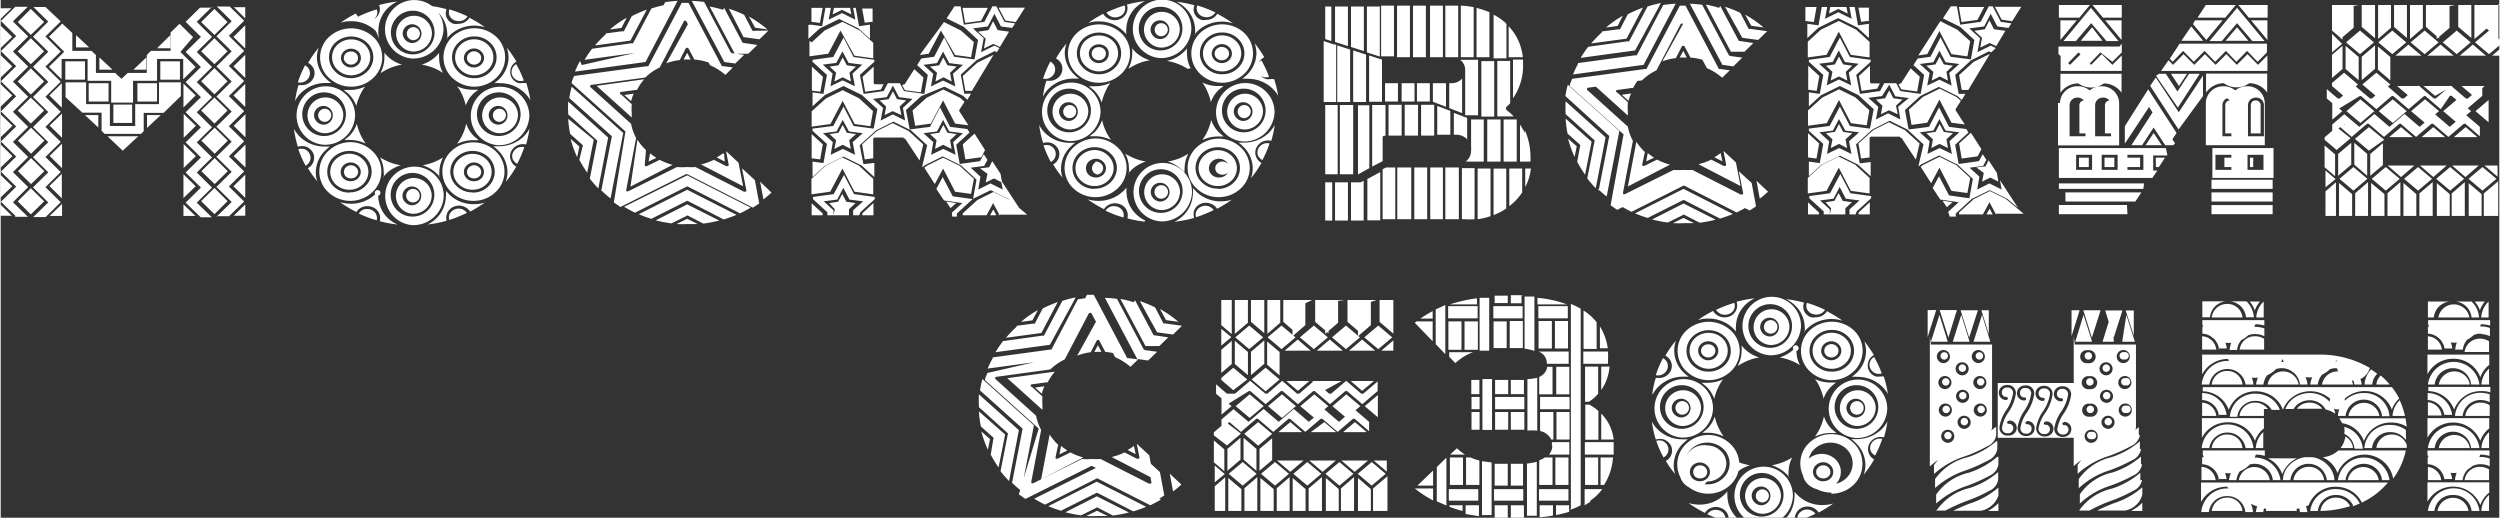 <svg xmlns="http://www.w3.org/2000/svg" width="40.37mm" height="8.36mm" viewBox="0 0 114.43 23.71"><rect x="0" y="0" width="114.43" height="23.71" fill="#333333" stroke="none"/><title>footer-title</title><path d="M569.86,1030h-1.42a0.72,0.72,0,0,1,1.42,0m-5.42-.22a4.73,4.73,0,0,1-1.36.22,0.7,0.7,0,0,1,.71-0.61,0.72,0.72,0,0,1,.65.39M562,1030h-1.42a0.72,0.72,0,0,1,1.42,0m-2.49,0H558.1a0.7,0.7,0,0,1,.71-0.61,0.69,0.69,0,0,1,.7.61m10.94,0a1,1,0,0,1,.35-0.73V1030h-0.35Zm-1.31-.73a0.82,0.82,0,0,0-.84.73H568a1.19,1.19,0,0,1,2.36,0H570a0.82,0.82,0,0,0-.84-0.73m-4.59.47a0.85,0.85,0,0,0-.77-0.47,0.82,0.82,0,0,0-.84.73h-0.35a1.15,1.15,0,0,1,1.18-1,1.2,1.2,0,0,1,.68.2,1.16,1.16,0,0,1,.41.46l-0.32.13m-5.75-.47a0.82,0.82,0,0,0-.84.73h-0.35a1.19,1.19,0,0,1,2.37,0h-0.35a0.82,0.82,0,0,0-.83-0.73m2.49,0a0.82,0.82,0,0,0-.84.73h-0.34a1.19,1.19,0,0,1,2.36,0h-0.34a0.81,0.81,0,0,0-.84-0.73m6.67-.63h2.84v0.47a1.22,1.22,0,0,0-.41.57,1.34,1.34,0,0,0-2.42-.15v-0.89Zm-3,.92a1.27,1.27,0,0,0-.44-0.5,1.39,1.39,0,0,0-.75-0.22,1.3,1.3,0,0,0-1.24.85,3.4,3.4,0,0,1-3.74-.85,1.33,1.33,0,0,0-1.19.7v-0.89h8.56a3.57,3.57,0,0,1-1.2.92m3-1.64a0.69,0.69,0,0,1,.64.61H568v-0.61Zm-10.34,0a0.69,0.69,0,0,1,.65.61h-0.65v-0.61Zm12.05,0.61a0.7,0.7,0,0,1,.71-0.61,0.77,0.77,0,0,1,.41.12v0.49h-1.13Zm-3.93,0h-1.42a0.72,0.72,0,0,1,1.42,0m-2.49,0h-1.42a0.7,0.7,0,0,1,.71-0.61,0.69,0.69,0,0,1,.7.61m-2.49,0h-1.42a0.72,0.72,0,0,1,1.42,0m2.61,0a0.84,0.84,0,0,0-1.67,0h-0.34a1,1,0,0,1,.28-0.67,1.24,1.24,0,0,1,.71-0.38h0.37a1.22,1.22,0,0,1,.71.38,1.06,1.06,0,0,1,.29.67h-0.35Zm-2.74-1H562a1.38,1.38,0,0,0-.41.3,1.29,1.29,0,0,0-.26.43,1.25,1.25,0,0,0-.66-0.73m8.09,1a0.81,0.81,0,0,0-.77-0.73v-0.32a1.15,1.15,0,0,1,1.12,1h-0.35Zm-10.33,0a0.81,0.81,0,0,0-.77-0.73v-0.32a1.14,1.14,0,0,1,1.12,1H558.4Zm12-.73a0.82,0.82,0,0,0-.84.73h-0.35a1.15,1.15,0,0,1,1.18-1.06,1.26,1.26,0,0,1,.41.07v0.36a0.83,0.83,0,0,0-.41-0.1m-4.52.73a0.84,0.84,0,0,0-1.67,0h-0.35a1.19,1.19,0,0,1,2.36,0h-0.35Zm-5,0a0.84,0.84,0,0,0-1.67,0h-0.34a1.19,1.19,0,0,1,2.36,0h-0.35Zm9.5-1.17a1.29,1.29,0,0,1-2.42,0v-0.19h2.84v0.25a1.45,1.45,0,0,0-.41-0.06m-4,1.1a1.33,1.33,0,0,0-2.55-.25,1.18,1.18,0,0,0-.26-0.43,1.26,1.26,0,0,0-.42-0.3,1.2,1.2,0,0,0,.72-0.31h3.09a3.34,3.34,0,0,1-.58,1.29m-8.72-1.29h2.84v0.25a1.37,1.37,0,0,0-.41-0.06,1.29,1.29,0,0,1-2.43,0v-0.19Zm6.53-.64a0.68,0.68,0,0,1,.35.53h-0.57a1.1,1.1,0,0,0,.22-0.53m5.7,0.53h-1.42a0.72,0.72,0,0,1,1.42,0m-4.28,0a0.7,0.7,0,0,1,.71-0.62,0.72,0.72,0,0,1,.68.47l0,0.14h-1.37Zm-6.06,0H558.1a0.7,0.7,0,0,1,.71-0.62,0.69,0.69,0,0,1,.7.62m11.29,0h-0.35a1.08,1.08,0,0,1,.35-0.73V1027Zm-10.34,0h-0.34a1.07,1.07,0,0,1,.34-0.73V1027Zm4.17,0a0.79,0.79,0,0,0-.46-0.65v0a1.18,1.18,0,0,0,0-.32,1.13,1.13,0,0,1,.85,1h-0.34Zm5.35,0a0.84,0.84,0,0,0-1.67,0H568a1.19,1.19,0,0,1,2.36,0H570Zm-3.7-.73a0.82,0.82,0,0,0-.84.73h-0.35a1.15,1.15,0,0,1,1.18-1.06,1.22,1.22,0,0,1,.72.23v0.14a2.43,2.43,0,0,1,0,.32,0.86,0.86,0,0,0-.7-0.36m-6.64.73a0.84,0.84,0,0,0-1.66,0h-0.35a1.19,1.19,0,0,1,2.37,0h-0.35Zm8.32-1.37h2.84v0.47a1.22,1.22,0,0,0-.41.57,1.34,1.34,0,0,0-2.42-.14v-0.9Zm-1,0a3.87,3.87,0,0,1,.06.39,1.38,1.38,0,0,0-.71-0.19,1.31,1.31,0,0,0-1.25.85,1.27,1.27,0,0,0-1-.82,1.43,1.43,0,0,0-.13-0.22h3Zm-9.32,0h2.84v0.47a1.25,1.25,0,0,0-.41.57,1.3,1.3,0,0,0-1.24-.85,1.32,1.32,0,0,0-1.19.71v-0.9Zm10.34-.73a0.69,0.69,0,0,1,.64.61H568v-0.61Zm-4.82.3H562a0.66,0.66,0,0,1,.2-0.18,0.74,0.74,0,0,1,.39-0.1,0.72,0.72,0,0,1,.59.3m-5.52-.3a0.69,0.69,0,0,1,.65.61h-0.65v-0.61Zm12.05,0.61a0.7,0.7,0,0,1,.71-0.61,0.77,0.77,0,0,1,.41.12v0.49h-1.13Zm-5.35,0a0.72,0.72,0,0,1,1.42,0h-1.42Zm-4.28-.61a0.76,0.76,0,0,1,.38.1,0.79,0.79,0,0,1,.21.19h-0.18v0.32h-1.12a0.7,0.7,0,0,1,.71-0.61m6.87,0.61h-0.57a1.09,1.09,0,0,1,.33-0.72,3.67,3.67,0,0,1,.24.72m1.81,0a0.81,0.81,0,0,0-.77-0.73v-0.32a1.15,1.15,0,0,1,1.12,1h-0.35Zm-10.33,0a0.81,0.81,0,0,0-.77-0.73v-0.32a1.14,1.14,0,0,1,1.12,1H558.4Zm12-.73a0.82,0.82,0,0,0-.84.73h-0.35a1.16,1.16,0,0,1,1.18-1.06,1.27,1.27,0,0,1,.41.07v0.36a0.91,0.91,0,0,0-.41-0.1m-4.52.73a0.84,0.84,0,0,0-1.67,0h-0.35a1.05,1.05,0,0,1,.35-0.73,1.21,1.21,0,0,1,.83-0.32,1.15,1.15,0,0,1,1.18,1.06h-0.35Zm-2.57-.28a0.84,0.84,0,0,0-.75-0.44,0.89,0.89,0,0,0-.45.12,0.77,0.77,0,0,0-.28.28h-0.38a1.16,1.16,0,0,1,.39-0.5,1.27,1.27,0,0,1,.73-0.23,1.21,1.21,0,0,1,.83.32,1.08,1.08,0,0,1,.34.63,1.26,1.26,0,0,0-.41-0.19m-2.51,0a0.83,0.83,0,0,0-.28-0.28,0.89,0.89,0,0,0-.45-0.12,0.82,0.82,0,0,0-.84.73h-0.34a1.15,1.15,0,0,1,1.18-1.06,1.22,1.22,0,0,1,.72.23,1.15,1.15,0,0,1,.39.51h-0.38Zm9.6-.85a1.31,1.31,0,0,0-1.24.85,1.29,1.29,0,0,0-1.18-.85v-0.19h2.84v0.25a1.26,1.26,0,0,0-.41-0.06m-3.76.34a1.17,1.17,0,0,0-.34.51,1.31,1.31,0,0,0-1.25-.85,1.36,1.36,0,0,0-.92.36,0.35,0.35,0,1,1-.65,0,1.37,1.37,0,0,0-1.71-.1,1.27,1.27,0,0,0-.46.6,1.25,1.25,0,0,0-.45-0.6,1.37,1.37,0,0,0-.79-0.25,1.3,1.3,0,0,0-1.24.85,1.29,1.29,0,0,0-1.19-.85v-0.19h8.66a3.06,3.06,0,0,1,.34.53m-0.44-.65h-0.61a0.65,0.65,0,0,1,.2-0.41,3,3,0,0,1,.41.41m3.67,0h-1.42a0.72,0.72,0,0,1,1.42,0m-5.35,0h-1.42a0.72,0.72,0,0,1,1.42,0m-2.49,0h-1.42a0.72,0.72,0,0,1,1.42,0m-2.49,0H558.1a0.7,0.7,0,0,1,.71-0.62,0.69,0.69,0,0,1,.7.62m5.89-.69a3,3,0,0,1,.28.2,0.77,0.77,0,0,0-.23.49h-0.35a1.06,1.06,0,0,1,.3-0.69m5.4,0.69h-0.35a1.08,1.08,0,0,1,.35-0.73v0.73Zm-0.82,0a0.84,0.84,0,0,0-1.67,0H568a1.19,1.19,0,0,1,2.36,0H570Zm-5.35,0a0.84,0.84,0,0,0-1.67,0h-0.35a1.19,1.19,0,0,1,2.36,0h-0.34Zm-2.49,0a0.84,0.84,0,0,0-1.67,0h-0.34a1.19,1.19,0,0,1,2.36,0h-0.34Zm-2.49,0a0.84,0.84,0,0,0-1.66,0h-0.35a1.19,1.19,0,0,1,2.37,0h-0.35Zm8.32-1.37h2.84v0.47a1.22,1.22,0,0,0-.41.57,1.3,1.3,0,0,0-1.24-.85,1.31,1.31,0,0,0-1.18.71v-0.9Zm-10.34,0H563a4.54,4.54,0,0,1,2.34.61,0.78,0.78,0,1,1-1.51-.41,1.34,1.34,0,0,1-2.49,0,1.33,1.33,0,0,1-2.49,0,1.33,1.33,0,0,0-1.19.71v-0.9Zm12.05-.12a0.7,0.7,0,0,1,.71-0.61,0.77,0.77,0,0,1,.41.12v0.49h-1.13ZM568,1022a0.69,0.69,0,0,1,.64.61H568V1022Zm-7.91,0a0.74,0.74,0,0,1,.41.12v0.49h-1.12a0.69,0.69,0,0,1,.71-0.61m-2.43,0a0.69,0.69,0,0,1,.65.61h-0.65V1022Zm11.11,0.61a0.82,0.82,0,0,0-.77-0.73v-0.32a1.15,1.15,0,0,1,1.12,1h-0.35Zm-10.33,0a0.82,0.82,0,0,0-.77-0.73v-0.32a1.14,1.14,0,0,1,1.12,1H558.4Zm12-.73a0.82,0.82,0,0,0-.84.73h-0.35a1.16,1.16,0,0,1,1.18-1.06,1.26,1.26,0,0,1,.41.07V1022a0.91,0.91,0,0,0-.41-0.1m-10.33-.33a1.25,1.25,0,0,1,.41.07V1022a0.88,0.88,0,0,0-.41-0.1,0.81,0.81,0,0,0-.84.73h-0.34a1.15,1.15,0,0,1,1.18-1.06m10.33-.12a1.29,1.29,0,0,1-2.42,0v-0.19h2.84v0.25a1.45,1.45,0,0,0-.41-0.06m-9.93-.19v0.25a1.44,1.44,0,0,0-.41-0.06,1.29,1.29,0,0,1-2.43,0v-0.19h2.84Zm9.39-.12h-1.42a0.72,0.72,0,0,1,1.42,0m-10.34,0H558.1a0.7,0.7,0,0,1,.71-0.62,0.69,0.69,0,0,1,.7.62m10.93,0a1.11,1.11,0,0,1,.34-0.73h0v0.73h-0.35Zm-0.3-.73h0.47a1.25,1.25,0,0,0-.23.4,1.15,1.15,0,0,0-.24-0.4m0.17,0.73H570a0.81,0.81,0,0,0-.73-0.73H570a1.08,1.08,0,0,1,.34.73m-2.36-.73H569a0.81,0.81,0,0,0-.73.73H568v-0.73Zm-7.5,0v0.73h-0.34a1.07,1.07,0,0,1,.34-0.73h0Zm-0.41.4a1.28,1.28,0,0,0-.23-0.4h0.47a1.14,1.14,0,0,0-.23.4m-0.06.32h-0.35a0.81,0.81,0,0,0-.73-0.73h0.75a1.11,1.11,0,0,1,.34.73m-1.28-.73a0.81,0.81,0,0,0-.73.73h-0.35v-0.73h1.08Zm-4.32,9.58a1.94,1.94,0,0,0,.37-0.24l0.12-.12V1030h-0.48Zm-6.1-.36V1030h-0.48a1.81,1.81,0,0,0,.48-0.36m6.58-.35h0a1,1,0,0,1-.77.69h-1.28c0.23-.12.49-0.23,0.75-0.33a3.79,3.79,0,0,0,1.31-.73v0.35Zm-6.58-.36v0.37a1.07,1.07,0,0,1-.78.69h-1.28c0.23-.12.49-0.23,0.75-0.33a3.76,3.76,0,0,0,1.31-.73m6.58-.35h0a0.68,0.68,0,0,1-.41.5,6.57,6.57,0,0,1-1,.45,7.58,7.58,0,0,0-1,.45h-0.47v0a2.48,2.48,0,0,1,1.49-1,3.8,3.8,0,0,0,1.31-.73v0.35Zm-9.39,1.37a2.53,2.53,0,0,1,1.49-1,3.78,3.78,0,0,0,1.31-.73v0.36a0.68,0.68,0,0,1-.41.5,6.68,6.68,0,0,1-1,.45,8.18,8.18,0,0,0-1,.45h-0.47v0Zm9.39-2.08h0a0.69,0.69,0,0,1-.41.51,7.44,7.44,0,0,1-1,.45,3.69,3.69,0,0,0-1.44.83v-0.42a2.45,2.45,0,0,1,1.49-1,3.79,3.79,0,0,0,1.31-.73v0.35Zm-6.58-.35v0.36a0.69,0.69,0,0,1-.41.51,7.57,7.57,0,0,1-1,.45,4,4,0,0,0-1.44.82v-0.41a2.5,2.5,0,0,1,1.49-1,3.76,3.76,0,0,0,1.31-.73m6.58-.35h0a0.68,0.68,0,0,1-.41.51,7.44,7.44,0,0,1-1,.45,3.69,3.69,0,0,0-1.44.83v-0.42a2.51,2.51,0,0,1,1.49-1,3.79,3.79,0,0,0,1.31-.73v0.35Zm-6.58-.36v0.36a0.68,0.68,0,0,1-.41.51,7.57,7.57,0,0,1-1,.45,4,4,0,0,0-1.44.82v-0.41a2.56,2.56,0,0,1,1.49-1,3.76,3.76,0,0,0,1.31-.73m4.37-.43a0.17,0.17,0,1,1,0,.33,0.17,0.17,0,1,1,0-.33m-6.57,0a0.17,0.17,0,1,1-.18.17,0.17,0.17,0,0,1,.18-0.17m6.57,0.5a0.3,0.3,0,1,0-.32-0.3,0.3,0.3,0,0,0,.32.3m-6.57,0a0.3,0.3,0,1,0-.32-0.3,0.31,0.31,0,0,0,.32.3m8.78-.35h0a0.68,0.68,0,0,1-.41.5,6.57,6.57,0,0,1-1,.45,3.79,3.79,0,0,0-1.44.82v-0.41a2.48,2.48,0,0,1,1.49-1,3.8,3.8,0,0,0,1.31-.73v0.35Zm-6.58-.36v0.37a0.68,0.68,0,0,1-.41.5,6.68,6.68,0,0,1-1,.45,3.88,3.88,0,0,0-1.44.82v-0.41a2.53,2.53,0,0,1,1.49-1,3.68,3.68,0,0,0,1.31-.73m5.19-.43a0.17,0.17,0,1,1-.18.17,0.18,0.18,0,0,1,.18-0.17m-6.59,0a0.17,0.17,0,1,1-.18.17,0.17,0.17,0,0,1,.18-0.17m6.59,0.5a0.3,0.3,0,1,0-.32-0.3,0.31,0.31,0,0,0,.32.3m-6.59,0a0.3,0.3,0,1,0-.32-0.29,0.31,0.31,0,0,0,.32.29m7.4-1.06a0.17,0.17,0,1,1,0,.33,0.17,0.17,0,1,1,0-.33m-1.63,0a0.17,0.17,0,1,1-.18.17,0.17,0.17,0,0,1,.18-0.17m-5,0a0.17,0.17,0,1,1-.18.17,0.17,0.17,0,0,1,.18-0.17m-1.6,0a0.17,0.17,0,1,1-.18.17,0.17,0.17,0,0,1,.18-0.17m8.2,0.5a0.3,0.3,0,1,0-.31-0.29,0.3,0.3,0,0,0,.31.29m-1.63,0a0.3,0.3,0,1,0,0-.59,0.3,0.3,0,1,0,0,.59m-5,0a0.3,0.3,0,1,0-.32-0.3,0.31,0.31,0,0,0,.32.3m-1.6,0a0.3,0.3,0,1,0-.32-0.3,0.31,0.31,0,0,0,.32.3m7.38-1.13a0.17,0.17,0,1,1-.18.16,0.17,0.17,0,0,1,.18-0.16m-6.59,0a0.17,0.17,0,1,1-.18.17,0.17,0.17,0,0,1,.18-0.17m6.59,0.5a0.3,0.3,0,1,0-.32-0.3,0.31,0.31,0,0,0,.32.3m-6.59,0a0.3,0.3,0,1,0-.32-0.29,0.31,0.31,0,0,0,.32.29m4.62,0.89a0.07,0.07,0,0,0-.07.06,0.07,0.07,0,0,0,.07.07,0.19,0.19,0,0,1,.21.19,0.23,0.23,0,0,1-.25.24,0.24,0.24,0,0,1-.26-0.27,1.78,1.78,0,0,1,.29-0.69,2,2,0,0,0,.34-0.85,0.37,0.37,0,0,0-.39-0.4,0.4,0.4,0,0,0-.3.11,0.37,0.37,0,0,0-.1.26,0.33,0.33,0,0,0,.35.32,0.07,0.07,0,0,0,.07-0.07,0.07,0.07,0,0,0-.07-0.07,0.19,0.19,0,0,1-.21-0.19,0.23,0.23,0,0,1,.26-0.24,0.24,0.24,0,0,1,.25.27,1.85,1.85,0,0,1-.32.78,1.81,1.81,0,0,0-.31.75,0.37,0.37,0,0,0,.39.4,0.4,0.4,0,0,0,.29-0.11,0.37,0.37,0,0,0,.1-0.26,0.33,0.33,0,0,0-.34-0.32m-0.85,0a0.07,0.07,0,0,0-.07.06,0.06,0.06,0,0,0,.07.07,0.2,0.2,0,0,1,.21.19,0.23,0.23,0,0,1-.26.24,0.24,0.24,0,0,1-.26-0.27,1.71,1.71,0,0,1,.3-0.69,2,2,0,0,0,.34-0.85,0.37,0.37,0,0,0-.39-0.4,0.39,0.39,0,0,0-.29.11,0.34,0.34,0,0,0-.1.26,0.33,0.33,0,0,0,.35.32,0.07,0.07,0,0,0,.07-0.07,0.06,0.06,0,0,0-.07-0.07,0.2,0.2,0,0,1-.21-0.19,0.23,0.23,0,0,1,.26-0.24,0.24,0.24,0,0,1,.26.27,1.87,1.87,0,0,1-.32.78,1.81,1.81,0,0,0-.31.75,0.37,0.37,0,0,0,.39.4,0.41,0.41,0,0,0,.3-0.11,0.37,0.37,0,0,0,.1-0.26,0.33,0.33,0,0,0-.35-0.32m-0.86,0a0.07,0.07,0,0,0-.07.06,0.07,0.07,0,0,0,.07.07,0.19,0.19,0,0,1,.21.19,0.22,0.22,0,0,1-.25.24,0.24,0.24,0,0,1-.26-0.27,1.68,1.68,0,0,1,.29-0.69,2,2,0,0,0,.34-0.85,0.37,0.37,0,0,0-.39-0.4,0.4,0.4,0,0,0-.3.11,0.37,0.37,0,0,0-.1.26,0.33,0.33,0,0,0,.35.32,0.07,0.07,0,0,0,.07-0.07,0.07,0.07,0,0,0-.07-0.07,0.19,0.19,0,0,1-.21-0.19,0.22,0.22,0,0,1,.26-0.24,0.24,0.24,0,0,1,.25.27,1.86,1.86,0,0,1-.32.78,1.88,1.88,0,0,0-.3.75,0.37,0.37,0,0,0,.39.4,0.4,0.4,0,0,0,.29-0.11,0.37,0.37,0,0,0,.1-0.26,0.33,0.33,0,0,0-.34-0.32m-0.85,0a0.07,0.07,0,0,0-.07.06,0.06,0.06,0,0,0,.07.07,0.19,0.19,0,0,1,.21.19,0.23,0.23,0,0,1-.26.24,0.23,0.23,0,0,1-.25-0.27,1.68,1.68,0,0,1,.29-0.69,2,2,0,0,0,.34-0.85,0.37,0.37,0,0,0-.39-0.4,0.39,0.39,0,0,0-.29.11,0.34,0.34,0,0,0-.1.26,0.33,0.33,0,0,0,.34.32,0.07,0.07,0,0,0,.07-0.07,0.06,0.06,0,0,0-.07-0.07,0.19,0.19,0,0,1-.2-0.19,0.22,0.22,0,0,1,.25-0.24,0.24,0.24,0,0,1,.26.27,1.86,1.86,0,0,1-.32.78,1.78,1.78,0,0,0-.3.75,0.36,0.36,0,0,0,.39.4,0.4,0.4,0,0,0,.3-0.11,0.37,0.37,0,0,0,.1-0.26,0.33,0.33,0,0,0-.35-0.32m-0.52-1.72h3.51v2.51h-3.51v-2.51Zm5.86-.22a0.17,0.17,0,1,1,0,.33,0.17,0.17,0,1,1,0-.33m-1.63,0a0.17,0.17,0,1,1-.18.17,0.17,0.17,0,0,1,.18-0.17m-5,0a0.17,0.17,0,1,1-.18.17,0.17,0.17,0,0,1,.18-0.17m-1.6,0a0.17,0.17,0,1,1-.18.17,0.17,0.17,0,0,1,.18-0.17m8.2,0.5a0.3,0.3,0,1,0-.31-0.29,0.3,0.3,0,0,0,.31.29m-1.63,0a0.3,0.3,0,1,0,0-.59,0.3,0.3,0,1,0,0,.59m-5,0a0.3,0.3,0,1,0-.32-0.3,0.31,0.31,0,0,0,.32.3m-1.6,0a0.3,0.3,0,1,0-.32-0.3,0.31,0.31,0,0,0,.32.3m7.38-1.13a0.17,0.17,0,1,1-.18.16,0.17,0.17,0,0,1,.18-0.16m-6.59,0a0.17,0.17,0,1,1-.18.17,0.17,0.17,0,0,1,.18-0.17m6.59,0.5a0.3,0.3,0,1,0-.32-0.3,0.31,0.31,0,0,0,.32.3m-6.59,0a0.3,0.3,0,1,0-.32-0.29,0.31,0.31,0,0,0,.32.29m7.4-1.06a0.17,0.17,0,1,1,0,.33,0.17,0.17,0,1,1,0-.33m-1.63,0a0.17,0.17,0,1,1-.18.17,0.17,0.17,0,0,1,.18-0.17m-5,0a0.17,0.17,0,1,1,0,.34,0.17,0.17,0,1,1,0-.34m-1.6,0a0.17,0.17,0,1,1-.18.17,0.17,0.17,0,0,1,.18-0.17m8.2,0.5a0.3,0.3,0,1,0-.31-0.29,0.3,0.3,0,0,0,.31.29m-1.63,0a0.3,0.3,0,1,0,0-.59,0.3,0.3,0,1,0,0,.59m-5,0a0.3,0.3,0,1,0-.32-0.3,0.31,0.31,0,0,0,.32.3m-1.6,0a0.3,0.3,0,1,0-.32-0.3,0.31,0.31,0,0,0,.32.3m6-.85h2.8v3.8h0a0.68,0.68,0,0,1-.41.5,6.64,6.64,0,0,1-1,.45,3.78,3.78,0,0,0-1.44.82V1022Zm-6.59,0h2.8v3.81a0.69,0.69,0,0,1-.41.5,6.75,6.75,0,0,1-1,.45,4,4,0,0,0-1.44.82V1022Zm8.95-1.36,0.39,1.23H554Zm-0.57,1.23H553.1l0.38-1.23Zm-1,0h-0.77l0.38-1.23Zm-4.66,0h-0.77l0.39-1.23Zm-0.95,0h-0.77l0.39-1.23Zm-1,0h-0.77l0.39-1.23Zm8.52-.28-0.37-1.15h0.37v1.15Zm-0.92.1-0.39-1.25h0.79Zm-1,0-0.39-1.26h0.79Zm-0.93-1.26h0.37l-0.37,1.19v-1.19Zm-3.79,1.1-0.34-1.1h0.34v1.1Zm-0.9.15-0.39-1.25h0.79Zm-0.95,0-0.4-1.26h0.79Zm-0.56-1.26-0.39,1.24v-1.24h0.39Zm-9.66,9.66a5.18,5.18,0,0,1-.82-0.31,0.46,0.46,0,0,1,.21-0.17,0.51,0.51,0,0,1,.34,0,0.41,0.41,0,0,1,.27.49m3.33,0a0.39,0.39,0,0,1,0-.27,0.45,0.45,0,0,1,.24-0.23,0.47,0.47,0,0,1,.56.16,6.4,6.4,0,0,1-.82.33m-1,.21a1.47,1.47,0,0,0,.86-1.31,1.39,1.39,0,0,0,0-.24,1.92,1.92,0,0,0,.17.18,1.58,1.58,0,0,0,1.11.43,1.81,1.81,0,0,0,.5-0.07,6.27,6.27,0,0,1-.67.41,0.62,0.62,0,0,0-.74-0.23,0.56,0.56,0,0,0-.34.65,5.48,5.48,0,0,1-.86.17m-1.42,0a5.34,5.34,0,0,1-.78-0.15,0.54,0.54,0,0,0-.35-0.65,0.61,0.61,0,0,0-.44,0,0.55,0.55,0,0,0-.28.23,6.14,6.14,0,0,1-.75-0.45,1.81,1.81,0,0,0,.5.07,1.61,1.61,0,0,0,1.11-.43,1.36,1.36,0,0,0,.17-0.18,1.39,1.39,0,0,0,0,.24,1.44,1.44,0,0,0,.46,1,1.47,1.47,0,0,0,.4.27m0.71-1a0.3,0.3,0,1,1,.33-0.3,0.31,0.31,0,0,1-.33.3m0,0.13a0.43,0.43,0,1,0-.46-0.43,0.45,0.45,0,0,0,.46.43m0,0.39a0.82,0.82,0,1,1,.88-0.82,0.85,0.85,0,0,1-.88.82m0,0.13a1,1,0,1,0-1-1,1,1,0,0,0,1,1m0,0.39a1.34,1.34,0,1,1,1.43-1.34,1.39,1.39,0,0,1-1.43,1.34m2.82-2.14a0.35,0.35,0,0,1-.23-0.08,0.29,0.29,0,0,1,0-.43,0.33,0.33,0,0,1,.23-0.09,0.34,0.34,0,0,1,.23.09,0.29,0.29,0,0,1,0,.43,0.36,0.36,0,0,1-.23.08m-5.64,0a0.36,0.36,0,0,1-.23-0.08,0.31,0.31,0,0,1,0-.43,0.34,0.34,0,0,1,.23-0.09,0.34,0.34,0,0,1,.23.09,0.29,0.29,0,0,1,0,.43,0.36,0.36,0,0,1-.23.08m5.64,0.13a0.47,0.47,0,0,0,.32-0.12,0.42,0.42,0,0,0,0-.62,0.47,0.47,0,0,0-.65,0,0.41,0.41,0,0,0,0,.62,0.47,0.47,0,0,0,.32.12m-5.64,0a0.49,0.49,0,0,0,.32-0.12,0.42,0.42,0,0,0,.14-0.31,0.41,0.41,0,0,0-.14-0.3,0.46,0.46,0,0,0-.32-0.13,0.48,0.48,0,0,0-.33.13,0.43,0.43,0,0,0-.13.3,0.44,0.44,0,0,0,.13.31,0.51,0.51,0,0,0,.33.12m4.09-.19a1.42,1.42,0,0,0-.17-0.18,1.6,1.6,0,0,0-.63-0.36,2.9,2.9,0,0,0,.51-0.14,2.94,2.94,0,0,0,.43-0.22,1.44,1.44,0,0,0-.17.66,1.39,1.39,0,0,0,0,.25m-2.55,0a0.94,0.94,0,0,0,0-.25,1.37,1.37,0,0,0-.17-0.66,3.44,3.44,0,0,0,.44.22,2.73,2.73,0,0,0,.51.14,1.62,1.62,0,0,0-.64.36l-0.17.18m4.1,0.58a0.91,0.91,0,0,1-.62-0.24,0.79,0.79,0,0,1-.26-0.58,0.78,0.78,0,0,1,.26-0.58,0.91,0.91,0,0,1,1.24,0,0.79,0.79,0,0,1,0,1.16,0.9,0.9,0,0,1-.62.24m-5.64,0a0.91,0.91,0,0,1-.62-0.24,0.78,0.78,0,0,1,0-1.16A0.91,0.91,0,0,1,535,1027a0.88,0.88,0,0,1,.61.25,0.79,0.79,0,0,1,.26.58,0.8,0.8,0,0,1-.26.58,0.88,0.88,0,0,1-.61.24m5.64,0.13a1,1,0,0,0,.72-0.28,0.92,0.92,0,0,0,0-1.35,1.07,1.07,0,0,0-1.44,0,0.91,0.91,0,0,0,0,1.35,1,1,0,0,0,.72.28m-5.64,0a1,1,0,0,0,.72-0.28,0.91,0.91,0,0,0,0-1.35,1.07,1.07,0,0,0-.72-0.28,1.06,1.06,0,0,0-.72.28,0.91,0.91,0,0,0,0,1.35,1,1,0,0,0,.72.28m-2-1.22a4.59,4.59,0,0,1-.34-0.77,0.51,0.51,0,0,1,.28,0,0.44,0.44,0,0,1,.24.22,0.41,0.41,0,0,1-.17.53m9.67-.08a0.47,0.47,0,0,1-.19-0.19,0.38,0.38,0,0,1,0-.32,0.45,0.45,0,0,1,.52-0.25,5.1,5.1,0,0,1-.33.77m-2,1.69a1.47,1.47,0,0,1-1-.39,1.28,1.28,0,0,1,0-1.9,1.48,1.48,0,0,1,2,0,1.29,1.29,0,0,1,.42.95,1.31,1.31,0,0,1-.42,1,1.47,1.47,0,0,1-1,.39m-5.64,0a1.48,1.48,0,0,1-1-.39,1.29,1.29,0,0,1,0-1.9,1.49,1.49,0,0,1,1-.4,1.47,1.47,0,0,1,1,.4,1.28,1.28,0,0,1,0,1.9,1.47,1.47,0,0,1-1,.39m7.12-.87a1.33,1.33,0,0,0,.08-0.47,1.42,1.42,0,0,0-.46-1,1.09,1.09,0,0,0-.19-0.16l0.26,0a1.64,1.64,0,0,0,1.11-.43,1.57,1.57,0,0,0,.29-0.38,5.42,5.42,0,0,1-.16.73,0.59,0.59,0,0,0-.69.33,0.51,0.51,0,0,0,0,.41,0.52,0.52,0,0,0,.24.27,5,5,0,0,1-.48.7m-8.61,0a4.64,4.64,0,0,1-.45-0.63,0.54,0.54,0,0,0,.24-0.69,0.61,0.61,0,0,0-.32-0.29,0.64,0.64,0,0,0-.38,0,4.67,4.67,0,0,1-.18-0.82,1.55,1.55,0,0,0,.29.38,1.61,1.61,0,0,0,1.1.43l0.26,0a1.38,1.38,0,0,0-.19.16,1.41,1.41,0,0,0-.46,1,1.31,1.31,0,0,0,.08.47m2.19-1.77a1.62,1.62,0,0,0-.7-0.16l-0.26,0,0.19-.15a1.45,1.45,0,0,0,.38-0.59,2.43,2.43,0,0,0,.16.48,2.36,2.36,0,0,0,.23.4m4.22,0a2,2,0,0,0,.23-0.4,2.31,2.31,0,0,0,.16-0.49,1.4,1.4,0,0,0,.38.6l0.19,0.16-0.26,0a1.67,1.67,0,0,0-.71.16m1.89-1a0.31,0.31,0,1,1,.33-0.3,0.31,0.31,0,0,1-.33.3m-8,0a0.31,0.31,0,1,1,.33-0.3,0.31,0.31,0,0,1-.33.3m8,0.13a0.43,0.43,0,1,0-.46-0.43,0.45,0.45,0,0,0,.46.43m-8,0a0.43,0.43,0,1,0-.46-0.43,0.45,0.45,0,0,0,.46.43m8,0.39a0.82,0.82,0,1,1,.88-0.82,0.85,0.85,0,0,1-.88.82m-8,0a0.82,0.82,0,1,1,.88-0.82,0.85,0.85,0,0,1-.88.82m8,0.13a1,1,0,1,0-1-1,1,1,0,0,0,1,1m-8,0a1,1,0,1,0-1-1,1,1,0,0,0,1,1m6.49-1.4a2.39,2.39,0,0,0-.16-0.48,1.8,1.8,0,0,0-.23-0.4,1.64,1.64,0,0,0,.71.16l0.26,0a1.44,1.44,0,0,0-.2.16,1.38,1.38,0,0,0-.38.59m1.49,1.79a1.34,1.34,0,1,1,1.43-1.34,1.39,1.39,0,0,1-1.43,1.34m-6.49-1.79a1.47,1.47,0,0,0-.38-0.58l-0.2-.16,0.26,0a1.57,1.57,0,0,0,.72-0.16,2.27,2.27,0,0,0-.24.41,2.38,2.38,0,0,0-.16.47m-1.49,1.79a1.34,1.34,0,1,1,1.43-1.34,1.38,1.38,0,0,1-1.43,1.34m-1.19-2.86a4.78,4.78,0,0,1,.33-0.78,0.45,0.45,0,0,1,.19.2,0.42,0.42,0,0,1,0,.32,0.45,0.45,0,0,1-.52.26m10.35-.08a0.45,0.45,0,0,1-.28,0,0.46,0.46,0,0,1-.25-0.23,0.41,0.41,0,0,1,.18-0.52,4.73,4.73,0,0,1,.35.76m-3.74-.38a2.06,2.06,0,0,0-.43-0.22,2.4,2.4,0,0,0-.51-0.14,1.59,1.59,0,0,0,.63-0.36,0.13,0.13,0,1,1,.14.06,1.41,1.41,0,0,0,.17.67m-2.85,0a1.44,1.44,0,0,0,.17-0.67,1.39,1.39,0,0,0,0-.25,1.47,1.47,0,0,0,.17.19,1.61,1.61,0,0,0,.64.36,2.28,2.28,0,0,0-.51.14,2.58,2.58,0,0,0-.44.23m4.25-.37a0.34,0.34,0,0,1-.23-0.09,0.29,0.29,0,0,1,0-.43,0.34,0.34,0,0,1,.23-0.09,0.33,0.33,0,0,1,.23.09,0.29,0.29,0,0,1,0,.43,0.33,0.33,0,0,1-.23.09m-5.64,0a0.33,0.33,0,0,1-.23-0.09,0.29,0.29,0,0,1-.1-0.21,0.3,0.3,0,0,1,.1-0.22,0.33,0.33,0,0,1,.23-0.08,0.31,0.31,0,0,1,.23.08,0.3,0.3,0,0,1,.1.22,0.29,0.29,0,0,1-.1.21,0.31,0.31,0,0,1-.23.09m5.64,0.13a0.46,0.46,0,0,0,.32-0.13,0.41,0.41,0,0,0,0-.61,0.46,0.46,0,0,0-.32-0.13,0.48,0.48,0,0,0-.33.13,0.41,0.41,0,0,0,0,.61,0.48,0.48,0,0,0,.33.13m-5.64,0a0.48,0.48,0,0,0,.33-0.13,0.43,0.43,0,0,0,0-.62,0.51,0.51,0,0,0-.33-0.12,0.47,0.47,0,0,0-.32.12,0.41,0.41,0,0,0,0,.62,0.45,0.45,0,0,0,.32.13m-2.56,1.55a3.83,3.83,0,0,1,.16-0.74h0.14a0.59,0.59,0,0,0,.55-0.34,0.52,0.52,0,0,0,0-.42,0.55,0.55,0,0,0-.25-0.26,4.51,4.51,0,0,1,.48-0.69,1.39,1.39,0,0,0,.39,1.49,1.12,1.12,0,0,0,.2.16l-0.26,0a1.61,1.61,0,0,0-1.1.43,1.33,1.33,0,0,0-.29.38m10.78,0a1.53,1.53,0,0,0-.29-0.37,1.61,1.61,0,0,0-1.11-.43,1.18,1.18,0,0,0-.26,0l0.19-.16a1.41,1.41,0,0,0,.46-1,1.53,1.53,0,0,0-.08-0.47,5.89,5.89,0,0,1,.44.63,0.54,0.54,0,0,0-.24.69,0.55,0.55,0,0,0,.32.29,0.63,0.63,0,0,0,.22,0l0.15,0a5.28,5.28,0,0,1,.19.8m-2.57-1.15a0.9,0.9,0,0,1-.62-0.24,0.79,0.79,0,0,1,0-1.17,0.9,0.9,0,0,1,.62-0.24,0.89,0.89,0,0,1,.61.24,0.78,0.78,0,0,1,0,1.17,0.89,0.89,0,0,1-.61.24m-5.64,0a0.91,0.91,0,0,1-.62-0.25,0.79,0.79,0,0,1,0-1.16,0.93,0.93,0,0,1,1.24,0,0.79,0.79,0,0,1,0,1.16,0.91,0.91,0,0,1-.62.25m5.64,0.13a1,1,0,0,0,.72-0.28,0.91,0.91,0,0,0,0-1.35,1,1,0,0,0-.72-0.28,1,1,0,0,0-.72.28,0.91,0.91,0,0,0,0,1.35,1,1,0,0,0,.72.28m-5.64,0a1.05,1.05,0,0,0,.72-0.28,0.91,0.91,0,0,0,0-1.34,1.07,1.07,0,0,0-1.44,0,0.91,0.91,0,0,0,0,1.34,1,1,0,0,0,.72.28m5.64,0.39a1.48,1.48,0,0,1-1-.4,1.29,1.29,0,0,1,0-1.89,1.49,1.49,0,0,1,2,0,1.29,1.29,0,0,1,0,1.89,1.47,1.47,0,0,1-1,.4m-5.64,0a1.47,1.47,0,0,1-1-.39,1.28,1.28,0,0,1,0-1.9,1.5,1.5,0,0,1,2,0,1.28,1.28,0,0,1,0,1.9,1.47,1.47,0,0,1-1,.39m2.82-2.13a0.31,0.31,0,1,1,.33-0.3,0.31,0.31,0,0,1-.33.3m0,0.13a0.43,0.43,0,1,0-.46-0.43,0.45,0.45,0,0,0,.46.43m0,0.39a0.82,0.82,0,1,1,.88-0.82,0.85,0.85,0,0,1-.88.82m0,0.13a1,1,0,1,0-1-1,1,1,0,0,0,1,1m1.93-1.55a0.46,0.46,0,0,1-.25-0.23,0.4,0.4,0,0,1,0-.28,5.66,5.66,0,0,1,.83.32,0.47,0.47,0,0,1-.56.19m-3.85,0a0.47,0.47,0,0,1-.58-0.19,6.42,6.42,0,0,1,.83-0.32,0.37,0.37,0,0,1,0,.28,0.42,0.42,0,0,1-.24.23m3.47,0.83a1.39,1.39,0,0,0,0-.24,1.42,1.42,0,0,0-.46-1,1.61,1.61,0,0,0-.39-0.27,5.93,5.93,0,0,1,.82.16,0.51,0.51,0,0,0,0,.38,0.55,0.55,0,0,0,.32.29,0.65,0.65,0,0,0,.22,0,0.59,0.59,0,0,0,.51-0.28l0.21,0.12a4.86,4.86,0,0,1,.5.32,1.58,1.58,0,0,0-.5-0.08,1.62,1.62,0,0,0-1.11.43l-0.16.17m-3.09,0a1.41,1.41,0,0,0-.17-0.19,1.61,1.61,0,0,0-1.11-.43,1.49,1.49,0,0,0-.48.07,5.15,5.15,0,0,1,.45-0.29l0.24-.13a0.62,0.62,0,0,0,.76.25,0.54,0.54,0,0,0,.32-0.67,5.83,5.83,0,0,1,.83-0.16,1.65,1.65,0,0,0-.4.27,1.44,1.44,0,0,0-.46,1,1.46,1.46,0,0,0,0,.25m1.55,1.09a1.34,1.34,0,1,1,1.43-1.34,1.39,1.39,0,0,1-1.43,1.34m-9.79,6.87h0.6v0.3a6.18,6.18,0,0,1-.6.15v-0.45Zm-0.75,0h0.61v0.47a5.53,5.53,0,0,1-.61.08v-0.55Zm-1.32.6v-0.6h0.6v0.6H526Zm-0.74-.6h0.6v0.6l-0.6,0v-0.57Zm-1.33,0h0.61v0.5l-0.61-.1v-0.4Zm-0.74,0h0.6V1030c-0.2-.05-0.41-0.12-0.6-0.19v-0.17Zm6.45-.16-0.26.16V1029h0.81a2.3,2.3,0,0,1-.55.53m-1,0h-1.35V1029h1.35v0.56Zm-2.07,0h-1.34V1029h1.34v0.56Zm-2.06,0h-1.35V1029h1.35v0.56Zm-2.07-.56v0.55a5.74,5.74,0,0,1-.84-0.55h0.84Zm0-.13h-0.72l0.72-.69v0.69Zm4.12-1v1H526v-1h0.6m-0.74,1h-0.6v-1c0.18,0,.38,0,0.6,0v1Zm0.88,1.41v-2.42a3.44,3.44,0,0,0,.45-0.08v2.47l-0.45,0m-2.06-2.5,0.44,0.06v2.41l-0.44,0v-2.43Zm-2.07.27,0.44-.43v2.19l-0.44-.19V1028Zm7.67,0.82h-0.17v-1.26h0.57a2.72,2.72,0,0,1-.41,1.26m-0.91-1.26H530v1.26h-0.6v-1.26Zm-0.72,1.26h-0.6v-1.26h0.6v1.26Zm-1.08-1.26h0.35v1.26h-0.61v-1.13a1,1,0,0,0,.26-0.13m-3,1.26h-0.61v-1.26h0.2a2.23,2.23,0,0,0,.41.14v1.12Zm-0.75,0h-0.6v-1.26h0.6v1.26Zm-0.28-1.68a3,3,0,0,0,.37.29h-0.68Zm7.19,0.29h-1.33v-0.57h1.32c0,0.08,0,.17,0,0.26s0,0.21,0,.31m-2.83-.42a1,1,0,0,0,0-.15h0.8v0.57h-0.93a0.64,0.64,0,0,0,.15-0.42m2.81-.27h-0.57v-1.19a2,2,0,0,1,.57,1.19m-2.62-1.26h0.6v1.26h-0.6v-1.26Zm-0.75.87v-0.87h0.61v1.26h-0.1a0.72,0.72,0,0,0-.51-0.39m-1.32-.87h0.6v0.81H526v-0.81Zm-0.74,0h0.6v0.81h-0.6v-0.81Zm-1.08,0h0.37v0.81h-0.37v-0.81Zm5.39-.34a2,2,0,0,1,.42.29v1.32h-0.6v-1.61h0.18Zm-0.9.21h-1.35v-0.56h1.35v0.56Zm-2.07,0h-1.34v-0.56h1.34v0.56Zm-2.42-.56h0.37v0.56h-0.37v-0.56Zm2.42-.13H526V1024h0.6v0.69Zm-0.74,0h-0.6V1024h0.6v0.69Zm-1.18-.69h0.44v2.33h-0.44V1024Zm-0.14.69h-0.37V1024h0.37v0.69Zm2.2-.69a2.06,2.06,0,0,0,.45-0.06v2.42a2.89,2.89,0,0,0-.45,0V1024Zm3.38-.57h0.38a2.12,2.12,0,0,1-.38,1.07v-1.07Zm-0.57,1.61h-0.17v-1.61H530v1.24a1.84,1.84,0,0,1-.44.38m-0.88-.35h-0.6v-1.26h0.6v1.26Zm-1-1.26h0.23v1.26h-0.61v-0.8a0.59,0.59,0,0,0,.37-0.47m-4.21-.16-0.28-.29v-0.21h1.09a2.33,2.33,0,0,0-.81.5m3.84-.53h1.35v0.56h-1a0.57,0.57,0,0,0-.38-0.56m3.18,0a3.5,3.5,0,0,1,0,.37,1.77,1.77,0,0,1,0,.19h-1.13v-0.56h1.11Zm-0.37-1.15a2.54,2.54,0,0,1,.36,1h-0.36v-1Zm-2.06-.25h0.6v1.26h-0.6v-1.26Zm-0.75,0h0.61v1.26h-0.61v-1.26Zm-1.32,1.22v-1.22h0.6v1.24l-0.6,0m-0.74-1.22h0.6v1.22l-0.6,0v-1.24Zm-1.33,0h0.61v1.3h-0.61v-1.3Zm-0.74,0h0.6v1.3h-0.6v-1.3Zm-1.46,0h0.74v0.91l-0.82-.85Zm0.74-.13h-0.56a5.11,5.11,0,0,1,.56-0.34v0.34Zm7.51,0.18v1.21h-0.6v-1.76a2.35,2.35,0,0,1,.6.54m-2.67-.74h1.35v0.56h-1.35v-0.56Zm-2.06,0h1.34v0.56h-1.34v-0.56Zm-0.72.56h-1.35v-0.56h1.35v0.56Zm-1.48,1.64-0.44-.46v-1.59l0.44-.2v2.25Zm5.75,7.08v-9.38a3.6,3.6,0,0,1,.45.22v9h0a3,3,0,0,1-.49.21m-4.26-9.41h-1.24a6.83,6.83,0,0,1,1.24-.28v0.28Zm4.12,0h-1.35v-0.3a5.1,5.1,0,0,1,1.35.3m-4,2.12v-2.42l0.44,0v2.42l-0.44,0m2.06-.05v-2.43l0.45,0v2.49a2.22,2.22,0,0,0-.45-0.1m-0.14-2.44v0.36H526v-0.37h0.6m-0.74.36h-0.6v-0.34l0.6,0v0.37ZM519,1030h0.59v-1l-0.59-.51V1030Zm-1.47,0h0.59v-1l-0.59-.51V1030Zm-3,0h0.61v-1l-0.61-.51V1030Zm-1.47,0h0.6v-1l-0.6-.51V1030Zm-0.62,0h0.48v-1.54l-0.48.41V1030Zm5.78,0h0.6v-1.55l-0.6.52v1Zm-1.48,0h0.61v-1.55l-0.61.52v1Zm-0.73,0h0.59v-1l-0.59-.51V1030Zm-0.73,0h0.59v-1.55l-0.59.51v1Zm-1.48,0h0.59v-1.55l-0.59.51v1Zm5.89,0h0.66v-1.59l-0.66.56v1Zm-7.25-2.08v0.77l0.46-.38Zm7.19-.16-0.64.54,0.64,0.54,0.64-.54Zm-1.48,0-0.64.54,0.64,0.54,0.64-.54Zm-1.47,0-0.64.54,0.64,0.54,0.64-.54Zm-1.48,0-0.64.54,0.64,0.54,0.64-.54Zm-1.48,0-0.64.54,0.64,0.54,0.64-.54Zm6-.07,0.6,0.51v-0.51h-0.6Zm-1.48,0,0.61,0.52,0.61-.52h-1.23Zm-1.47,0,0.61,0.52,0.61-.52h-1.22Zm-1.48,0,0.61,0.52,0.61-.52h-1.22Zm-0.21,0h0v0Zm-2.68.08,0.48,0.41v-1l-0.48-.41v1Zm2.09-.61v1l0.58-.49v-1Zm-1.47,1,0.6-.51v-1l-0.6.51v1Zm0.74-.51,0.59,0.51v-1l-0.59-.51v1Zm4.56-1.26h1.08l-0.54-.46Zm-1.48,0H518l-0.54-.46Zm-1.48,0h1.08l-0.54-.46Zm-0.93-.46-0.64.54,0.64,0.54,0.64-.54Zm-1.48,0-0.55.47v0.14L513,1027l0.64-.54Zm0-.14,0.69,0.59,0.69-.59a0.09,0.09,0,0,1,.1,0l0.69,0.59,0.69-.59a0.08,0.08,0,0,1,.09,0l0.69,0.59,0.69-.59a0.09,0.09,0,0,1,.1,0l0.69,0.59,0.69-.59a0.09,0.09,0,0,1,.1,0l0.65,0.56v-0.43h0l-0.69-.59-0.69.59,0,0,0,0-0.69-.59-0.69.59,0,0,0,0-0.69-.59-0.69.59,0,0,0,0-0.69-.59-0.69.59,0,0,0,0-0.69-.58-0.55.47v0.43l0.5-.43a0.09,0.09,0,0,1,.1,0m-0.6-1v0.78l0.46-.39Zm7.16-.12-0.6.51,0.6,0.51v-1Zm-2.08.51,0.64,0.54,0.64-.54-0.64-.54Zm-1.47,0,0.64,0.54,0.64-.54-0.64-.54Zm-1.48,0,0.64,0.54,0.64-.54-0.64-.54Zm-1.48,0,0.64,0.54,0.64-.54-0.64-.54Zm6.33-1.15h-1.06l0.52,0.45Zm-1.48,0H516.9l0.53,0.45Zm-1.48,0h-1.05l0.53,0.45Zm-2.78.47a0.08,0.08,0,0,1,.09,0l0.69,0.59,0.69-.59a0.09,0.09,0,0,1,.1,0l0.69,0.59,0.69-.59a0.08,0.08,0,0,1,.09,0l0.69,0.59,0.69-.59a0.09,0.09,0,0,1,.1,0l0.69,0.59,0.7-.6v-0.44l-0.66.56h-0.09l-0.69-.59h0l-0.69.59h-0.09l-0.69-.59h0l-0.68.59h-0.1l-0.68-.59h0l-0.68.59h-0.09l-0.7-.59-0.69.59H513l-0.5-.43v0.43l0.55,0.47Zm0.78,0,0.64-.54-0.64-.54-0.64.54Zm-0.84-.54-0.64-.54-0.55.47V1024l0.55,0.47Zm1.48-1.26v0l0.07,0.06Zm0,0-0.57-.48v1.06l0.57,0.49v-1.07Zm-1.45,0-0.6-.51v1.06l0.6,0.51v-1.06Zm-0.74-.51-0.48.41v1.06l0.48-.41v-1.06Zm0.88,0.5v1.07l0.61-.52v-1.07Zm6.52-.05v-0.47l-0.55.47h0.55Zm-0.83,0-0.6-.51-0.6.51h1.2Zm-1.48,0-0.6-.51-0.6.51H518Zm-1.47,0-0.6-.51-0.6.51h1.2Zm-4.1-1v0.77l0.46-.39Zm7.19,0.93,0.64-.54-0.64-.54-0.64.54Zm-1.48,0,0.64-.54-0.64-.54-0.64.54Zm-1.47,0,0.64-.54-0.64-.54-0.64.54Zm-1.48,0,0.64-.54-0.64-.54-0.64.54Zm-1.48,0,0.64-.54-0.64-.54-0.64.54Zm6.6-2.25h-0.63v1l0.63,0.54v-1.58Zm-0.77,0H519V1022l0.59-.51v-1.06Zm-0.73,0h-0.6v1l0.6,0.51v-1.56Zm-0.74,0H517.5v1.55l0.59-.51v-1Zm-0.73,0h-0.61v1l0.61,0.52v-1.57Zm-0.75,0H516V1022l0.59-.51v-1Zm-0.73,0h-0.59v1l0.59,0.51v-1.56Zm-0.73,0h-0.59v1.55l0.59-.51v-1Zm-0.73,0h-0.61v1l0.61,0.52v-1.57Zm-0.75,0h-0.6v1.55l0.6-.51v-1Zm-0.74,0h-0.48v1.15l0.48,0.41v-1.55Zm-6.64,9.88,0.47-.23,0.48,0.24-0.44,0a4.49,4.49,0,0,1-.51,0m0.43-.37-0.69.34a5.49,5.49,0,0,1-.72-0.14l1.44-.73,1.47,0.74a5.81,5.81,0,0,1-.73.14l-0.7-.36a0.07,0.07,0,0,0-.07,0m0.07-.67a0.06,0.06,0,0,0-.07,0l-1.61.81a4.37,4.37,0,0,1-.58-0.21l2.22-1.12,2.26,1.15c-0.19.08-.39,0.15-0.59,0.21Zm3.45-.08-0.15-.81,0.53,0.5a4.17,4.17,0,0,1-.37.31m-3.45-.58a0.06,0.06,0,0,0-.07,0l-2.35,1.19c-0.17-.08-0.33-0.17-0.5-0.27l2.89-1.44,2.92,1.48c-0.16.09-.33,0.18-0.49,0.26Zm1.65-1.5,0.08,0.38-0.37-.19a2.21,2.21,0,0,0,.29-0.19m-3.34,0a2.88,2.88,0,0,0,.29.21l-0.36.18Zm3.49-.08,0.55,0.51,0.21,1.08-1.93-1a2.67,2.67,0,0,0,.59-0.21l0.57,0.29c0.06,0,.12,0,0.11-0.07l-0.12-.61Zm-3.74.59c0,0.07,0,.1.11,0.07l0.57-.28a2.78,2.78,0,0,0,.59.23l-1.93,1,0.39-2.05a2.36,2.36,0,0,0,.39.47Zm-3-.82-0.1.49a5.29,5.29,0,0,1-.3-0.84Zm0.15,0a0.06,0.06,0,0,0,0-.07l-0.57-.51a4.66,4.66,0,0,1-.09-0.69l1.2,1.06-0.3,1.51a6.59,6.59,0,0,1-.36-0.59Zm0.66-.21a0.06,0.06,0,0,0,0-.06l-1.17-1.06-0.15-.13v-0.07a4.49,4.49,0,0,1,0-.52l1.83,1.64-0.45,2.33a4.87,4.87,0,0,1-.39-0.45Zm1.68-2.21a2.05,2.05,0,0,0-.12.34l-0.31-.28Zm-1.49,4.46,0.48-2.46a0.06,0.06,0,0,0,0-.07l-1.94-1.74a4.77,4.77,0,0,1,.11-0.52l2.36,2.12-0.58,3c-0.14-.11-0.28-0.23-0.41-0.36m1.56-4.61-0.66.09a0.06,0.06,0,0,0,0,.12l0.48,0.44a2.57,2.57,0,0,0,0,.4c0,0.07,0,.14,0,0.21l-1.61-1.45,2.18-.3a2.41,2.41,0,0,0-.33.49m2.13-1.38,0.17-.32,0.16,0.31a1.76,1.76,0,0,0-.32,0m0.5,0-0.27-.51a0.07,0.07,0,0,0-.13,0l-0.27.52a2.57,2.57,0,0,0-.62.16l1-1.81,0.94,1.77a2.7,2.7,0,0,0-.61-0.13m-3.38-1.45-0.52.07a4.81,4.81,0,0,1,.77-0.54Zm6.71,0.07-0.59-.08-0.28-.51a5.22,5.22,0,0,1,.86.6m-7.42.17,0.77-.1a0.06,0.06,0,0,0,.06,0l0.36-.69a6.37,6.37,0,0,1,.69-0.3l-0.75,1.42-1.62.22a5.78,5.78,0,0,1,.49-0.51m5.64-1.17a5,5,0,0,1,.7.29l0.38,0.73a0.07,0.07,0,0,0,.06,0l0.79,0.11-0.41.4-0.73-.1Zm-6.25,1.83,1.8-.25a0.06,0.06,0,0,0,.06,0l0.84-1.59a5,5,0,0,1,.61-0.16l-0.18.34-1,1.83-2.49.34c0.1-.17.21-0.33,0.33-0.49m6.06-1.89,0.85,1.6h0a0.06,0.06,0,0,0,0,0l0.67,0.1-0.41.4-0.3,0-0.33,0-1.15-2.16v0a4.93,4.93,0,0,1,.61.15m-6.47,2.53,2.64-.36a0.06,0.06,0,0,0,.06,0l1.21-2.3a5.52,5.52,0,0,1,.57-0.07l-1.47,2.8-3.23.44a4.58,4.58,0,0,1,.24-0.49m5.68-2.71,1.21,2.29a0.12,0.12,0,0,0,.12.07l0.51,0.07-0.41.4-0.5-.07-1.48-2.8a5.67,5.67,0,0,1,.57.05m-3.62,6a0.07,0.07,0,0,0,0-.08l-2.44-2.2c0-.11.07-0.22,0.11-0.33L505,1023a0.06,0.06,0,0,0,.06,0l1.53-2.9h0.31l1.53,2.9a0.1,0.1,0,0,0,.06,0l0.44,0.06-0.35.34a2.67,2.67,0,0,0-.7-0.44l-1.08-2a0.08,0.08,0,0,0-.13,0l-1.1,2.1a2.49,2.49,0,0,0-.66.46l-2.49.34a0.07,0.07,0,0,0,0,.12l1.84,1.66a2.24,2.24,0,0,0,.23.65l-0.45,2.36c0,0.08,0,.11.11,0.07l2.21-1.1a2.68,2.68,0,0,0,.46,0,2.47,2.47,0,0,0,.39,0l2.22,1.13c0.07,0,.12,0,0.11-0.07l-0.2-1,0.59,0.54,0.2,1.07-0.29.19-3-1.53a0.07,0.07,0,0,0-.07,0l-3,1.5-0.3-.21Z" transform="translate(-456.84 -1006.6)" style="fill:#fff"/><path d="M569.87,1016.49h0.59v-1l-0.59-.5v1.54Zm-1.47,0H569v-1l-0.59-.5v1.54Zm-3,0h0.61v-1l-0.61-.51v1.54Zm-1.47,0h0.6v-1l-0.6-.51v1.54Zm-0.62,0h0.48v-1.54l-0.48.41v1.13Zm5.78,0h0.6v-1.55l-0.6.52v1Zm-1.48,0h0.61v-1.55l-0.61.52v1Zm-0.73,0h0.59v-1l-0.59-.51v1.55Zm-0.73,0h0.59v-1.55l-0.59.51v1Zm-1.48,0h0.59v-1.55l-0.59.51v1Zm5.89,0h0.66v-1.59l-0.66.56v1Zm-7.25-2.08v0.77l0.46-.38Zm7.19-.16-0.64.54,0.64,0.54,0.64-.54Zm-1.48,0-0.64.54,0.64,0.54,0.64-.54Zm-1.47,0-0.64.54,0.64,0.54,0.64-.54Zm-1.48,0-0.64.54,0.64,0.54,0.64-.54Zm-1.48,0-0.64.54,0.64,0.54,0.64-.54Zm6-.07,0.6,0.51v-0.51h-0.6Zm-1.48,0,0.61,0.53,0.61-.53h-1.23Zm-1.47,0,0.61,0.53,0.61-.53h-1.22Zm-1.48,0,0.61,0.53,0.61-.53h-1.22Zm-0.21,0h0v0Zm-2.68.08,0.48,0.41v-1l-0.48-.41v1Zm2.09-.61v1l0.58-.49v-1Zm-1.47,1,0.6-.51v-1l-0.6.51v1Zm0.74-.51,0.59,0.51v-1l-0.59-.51v1Zm4.56-1.26h1.08l-0.54-.46Zm-1.48,0h1.08l-0.54-.46Zm-1.48,0h1.08l-0.54-.46Zm-0.93-.46-0.64.54,0.64,0.54L566,1013Zm-1.48,0-0.55.47V1013l0.55,0.47,0.64-.54Zm0-.14,0.69,0.59,0.69-.59a0.09,0.09,0,0,1,.1,0l0.69,0.59,0.69-.59a0.08,0.08,0,0,1,.09,0l0.69,0.59,0.69-.59a0.09,0.09,0,0,1,.1,0l0.69,0.59,0.69-.59a0.09,0.09,0,0,1,.1,0l0.65,0.56v-0.43h0l-0.69-.59-0.69.59,0,0,0,0-0.69-.59-0.69.59,0,0,0,0-0.69-.59-0.69.59,0,0,0,0-0.69-.59-0.69.59,0,0,0,0-0.69-.58-0.55.47v0.43l0.5-.43a0.09,0.09,0,0,1,.1,0m-0.6-1v0.78l0.46-.39Zm7.16-.12-0.6.51,0.6,0.51v-1Zm-2.08.51,0.64,0.54,0.64-.54-0.64-.54Zm-1.47,0,0.64,0.54,0.64-.54-0.64-.54Zm-1.48,0,0.64,0.54,0.64-.54-0.64-.54Zm-1.48,0,0.64,0.54,0.64-.54-0.64-.54Zm6.33-1.15h-1.06l0.53,0.45Zm-1.48,0H567.8l0.53,0.45Zm-1.48,0h-1.05l0.53,0.45Zm-2.78.47a0.08,0.08,0,0,1,.09,0l0.69,0.59,0.69-.59a0.09,0.09,0,0,1,.1,0l0.69,0.59,0.69-.59a0.08,0.08,0,0,1,.09,0l0.69,0.59L569,1011a0.09,0.09,0,0,1,.1,0l0.69,0.59,0.7-.6v-0.44l-0.66.56h-0.09l-0.69-.59h0l-0.69.59h-0.09l-0.69-.59h0l-0.68.59h-0.1l-0.68-.59h0l-0.68.59h-0.09l-0.7-.59-0.69.59h-0.09l-0.5-.43v0.43l0.55,0.47Zm0.78,0,0.64-.54-0.64-.54-0.64.54Zm-0.84-.54-0.64-.54-0.55.47v0.14l0.55,0.47Zm1.48-1.26v0l0.07,0.06Zm0,0-0.57-.48v1.06l0.57,0.49v-1.07Zm-1.45,0-0.6-.51v1.06l0.6,0.51v-1.06Zm-0.74-.51-0.48.41v1.06l0.48-.41v-1.06Zm0.88,0.5v1.07l0.61-.52v-1.07Zm6.52-.05v-0.47l-0.55.47h0.55Zm-0.83,0-0.6-.51-0.6.51h1.2Zm-1.48,0-0.6-.51-0.6.51h1.2Zm-1.47,0-0.6-.51-0.6.51h1.2Zm-4.1-1V1009l0.46-.39Zm7.19,0.93,0.64-.54-0.64-.54-0.64.54Zm-1.48,0,0.64-.54-0.64-.54-0.64.54Zm-1.47,0,0.64-.54-0.64-.54-0.64.54Zm-1.48,0,0.64-.54-0.64-.54-0.64.54Zm-1.48,0,0.64-.54-0.64-.54-0.64.54Zm6.6-2.25H570.6v1l0.63,0.54v-1.58Zm-0.77,0h-0.59v1.56l0.59-.51v-1.06Zm-0.73,0h-0.6v1l0.6,0.51v-1.56Zm-0.74,0H568.4v1.55l0.59-.5v-1Zm-0.73,0h-0.61v1l0.61,0.53v-1.57Zm-0.75,0h-0.59v1.56l0.59-.51v-1Zm-0.73,0h-0.59v1l0.59,0.51v-1.56Zm-0.73,0h-0.59v1.55l0.59-.51v-1Zm-0.73,0h-0.61v1l0.61,0.52v-1.57Zm-0.75,0H564v1.55l0.6-.51v-1Zm-0.74,0h-0.48V1008l0.48,0.41v-1.55Zm-6,9.16h2.8v0.42h-2.8v-0.42Zm-3.85.42H551.1v-0.42h3.12Zm3.85-1h2.8v0.42h-2.8v-0.42Zm-3.49.42h-3.2v-0.42h3.48Zm3.49-1h2.8v0.42h-2.8V1015Zm-3.12.42H551.1V1015H555Zm5.33-1h-0.45v-0.43H560v0.43Zm-1.62-.43h0.45v0.43h-0.45v-0.43Zm-3,.43h-0.14v-0.43h0.42Zm-1.31-.43h0.45v0.43H554v-0.43Zm-1.18,0h0.45v0.43h-0.45v-0.43Zm-1.17,0h0.45v0.43h-0.45v-0.43Zm7.72,0.56h0.73v-0.69h-0.73v0.69Zm-1.17,0H559v-0.69h-0.73v0.69Zm-4.33,0h0.73v-0.69h-0.73v0.69Zm-1.18,0h0.73v-0.69h-0.73v0.69Zm-1.17,0h0.73v-0.69h-0.73v0.69Zm6.24-1h2.8v1.37h-2.8v-1.37Zm-2.06.34h-0.65v0.69h0.19l-0.23.34H551.1v-1.37H556Zm-1-.47,0.37-.56,0.37,0.56h-0.75Zm1.27,0h-0.37l-0.53-.81-0.53.81h-0.49l1-1.55,1,1.46Zm4-.54h-0.45v-1.3a0.21,0.21,0,0,1,.22-0.21,0.22,0.22,0,0,1,.23.21v1.3Zm-1.17,0h-0.45v-1.3a0.21,0.21,0,0,1,.22-0.21,0.22,0.22,0,0,1,.23.21v1.3Zm-5.51,0h-0.45v-1.3a0.22,0.22,0,0,1,.23-0.21,0.21,0.21,0,0,1,.22.21v1.3Zm-1.62,0v-1.3a0.22,0.22,0,0,1,.23-0.21,0.21,0.21,0,0,1,.22.21v1.3h-0.45Zm8.08-1.64a0.35,0.35,0,0,0-.36.34v1.43h0.73v-1.43a0.35,0.35,0,0,0-.37-0.34m-1.17,0a0.35,0.35,0,0,0-.36.34v1.43H559v-1.43a0.35,0.35,0,0,0-.37-0.34m-5.5,0a0.35,0.35,0,0,0-.37.34v1.43h0.73v-1.43a0.35,0.35,0,0,0-.36-0.34m-1.17,0a0.35,0.35,0,0,0-.37.34v1.43h0.73v-1.43a0.35,0.35,0,0,0-.36-0.34m3.23-.38,1.3,2-0.26.39-1-1.58-1.11,1.68v-0.8Zm5.44,2.56h-2.8v-1.94h0a0.79,0.79,0,0,1,.81-0.76,0.84,0.84,0,0,1,.54.19l0,0,0,0a0.84,0.84,0,0,1,.54-0.19,0.79,0.79,0,0,1,.81.76h0v1.94Zm-9.48-1.94h0a0.79,0.79,0,0,1,.82-0.76,0.84,0.84,0,0,1,.54.19l0,0,0,0a0.84,0.84,0,0,1,.54-0.19,0.79,0.79,0,0,1,.81.76v1.95h-2.8v-1.94Zm5.43,1.22-1.3-2,0.26-.38,1.05,1.59,1.11-1.68V1011Zm3.24-2.12a1,1,0,0,1-1.17,0,1,1,0,0,0-.81.43v-0.87h2.8v0.87a1,1,0,0,0-.81-0.43m-2.86-.43-0.37.56-0.37-.56h0.75Zm-1.28,0H556l0.53,0.81,0.53-.81h0.49l-1,1.55-1-1.46Zm-4.52,0h2.8v0.87a1,1,0,0,0-.81-0.43,1,1,0,0,1-1.17,0,1,1,0,0,0-.82.43v-0.87Zm4.95-.62,0.21,0.21,0.48-.49,0.49,0.49,0.49-.49,0.49,0.49,0.49-.49,0.48,0.49,0.49-.49,0.48,0.49,0.43-.43v0.71h-4.87Zm-2.14.49h-2.8v-0.71l0.43,0.43,0.49-.49,0.48,0.49,0.48-.49,0.49,0.49,0.43-.43v0.71Zm2.65-1.25h4V1009l-0.43.43-0.48-.5-0.49.5-0.48-.5-0.49.5-0.49-.5-0.49.5-0.49-.5-0.48.5-0.13-.14Zm-2.65,0V1009l-0.43.43L553,1009l-0.48.5L552,1009l-0.49.5-0.43-.43v-0.34h2.8Zm5.8-.13h-1.05l0.53-.62Zm-6.68,0h-1l0.52-.62Zm4.06-.66,0.55,0.66h-1Zm3.49,0.62-0.75-.9h0.75v0.9Zm-3.31-.9h1.26l-0.75.9-0.61-.73Zm-4.12,0h0.75v0.9Zm-2.05,0h0.75l-0.75.9v-0.9Zm9.35,0.95h-0.56l-0.7-.82-0.7.82h-0.56l1.26-1.52Zm-7.24,0h0l-0.7-.82-0.7.82h-0.57l1.26-1.52,1.26,1.52h-0.56Zm7.38-1.07h-0.86l-0.48-.58h1.34v0.58Zm-2.83-.58h1.37l-0.48.58h-1.27Zm-3.85.58h-0.86l-0.48-.58h1.34v0.58Zm-1.46-.58-0.48.58H551.1v-0.58h1.34Zm-4.74,9.59,0.15-.27,0.14,0.27h-0.28Zm-5.85,0v-0.09l0.51-.47v0.56h-0.5Zm-2.33-.56,0.51,0.47v0.09h-0.5v-0.56Zm6.37,0.23-0.2-.3,0.46,0.07Zm-5.56-.23,0.41-.06,0.19-.36,0.19,0.36,0.42,0.06-0.3.28,0,0.28h-0.71l0.06-.28Zm7.81,0.56-0.3-.56-0.3.56h-1.09l0-.09,0.67-.61,0.74-.37,0.73,0.36,0.82,0.68v0h-1.26Zm-6.43,0h-0.28l0-.23,0.46-.41-0.63-.08-0.28-.54-0.28.54-0.62.08,0.45,0.41,0,0.23h-0.28l0-.14-0.66-.6v-0.1l0.95-.13,0.47-.88,0.46,0.88,0.95,0.13v0.1l-0.66.6Zm5.53-2.15,0.42-.05,0.14-.28,0.38,0.58,0,0,0.07,0.4-0.37-.19-0.38.19,0.08-.4Zm-2.07.72-0.48-.75,0.1-.08,0.76-.38,0.77,0.38,0.64,0.59-0.13.69-0.73-.1-0.55-1.06Zm-2.82.47-0.86-.12-0.55-1.06-0.56,1.06-0.86.12v-0.71l0.65-.6,0.77-.38,0.75,0.37,0.66,0.61v0.7Zm-2.82-2.76,0.51,0.47-0.12.69-0.39-.05v-1.1Zm7.94,0.73-0.17.33-0.73.1-0.12-.69,0.54-.49Zm-1.92-.24-0.37.19,0.07-.4-0.3-.28,0.42-.06,0.19-.36,0.19,0.36,0.42,0.06-0.3.28,0.07,0.4Zm-4.3-.21,0.07,0.4-0.37-.19-0.38.19,0.08-.4-0.3-.28,0.41-.06,0.19-.36,0.19,0.36,0.42,0.06Zm2.49-.12h-1.32a0.07,0.07,0,0,0-.07.07v0.88l-0.39.05-0.12-.69,0.68-.61,0.72-.36,0.73,0.36,0.67,0.61-0.17.74-0.66-1a0.07,0.07,0,0,0-.06,0m2.71-.25-0.63-.08-0.28-.53-0.28.53-0.62.08,0.45,0.41-0.1.58,0.56-.27,0.56,0.27-0.11-.58Zm-5.51-.61-0.28.53-0.62.08,0.45,0.41-0.1.58,0.56-.27,0.56,0.27-0.11-.58,0.46-.41-0.63-.08Zm2.29-.4-0.37.18,0.07-.39-0.3-.28,0.42-.06,0.19-.36,0.19,0.36,0.42,0.06-0.3.28,0.08,0.39Zm3.05,0,0.42,0.65-0.61-.08-0.55-1.06-0.56,1.06-0.72.1-0.12-.7,0.64-.58,0.77-.38,0.77,0.38,0.2,0.18-0.23.36a0.06,0.06,0,0,0,0,.07m-6.76,0,0.64-.58,0.77-.38,0.75,0.37,0.64,0.59-0.12.69-0.72-.1-0.55-1.06-0.56,1.06-0.86.12v-0.71Zm4.61-.56-0.62-.08-0.28-.53L543,1011l-0.63.08,0.46,0.41-0.11.58,0.56-.28,0.56,0.28-0.1-.58Zm-0.42-.67a0.07,0.07,0,0,0,.06,0l0.44-.69,0.42,0.38-0.12.68-0.73-.1-0.13-.24h0.06Zm-0.91,0-0.12.24-0.72.1-0.12-.68,0.51-.47v0.74a0.07,0.07,0,0,0,.07.07h0.39Zm-3.28-.81,0.51,0.47-0.12.68-0.39-.05v-1.09Zm5.41,0,0.42-.06,0.19-.36,0.19,0.36,0.42,0.06-0.3.28,0.07,0.4-0.37-.19-0.37.19,0.07-.4Zm-4,.49-0.38.19,0.08-.4-0.3-.28,0.41-.06,0.19-.36,0.19,0.36,0.42,0.06-0.3.28,0.07,0.4Zm5.92,0.62-0.3,0-0.12-.68,0.67-.61,0.74-.36h0Zm-1.88-.2,0.56-.27,0.56,0.27-0.11-.58,0.46-.41-0.63-.08-0.28-.53-0.28.53-0.62.08,0.45,0.41Zm-3.14-1-0.63-.08-0.28-.53-0.28.53-0.62.08,0.45,0.41-0.1.58,0.56-.27,0.56,0.27-0.11-.58Zm3.74-1.95,0.78,0.39,0.59,0.53-0.13.69-0.73-.1-0.55-1.06-0.56,1.06-0.41.06Zm-6.06.93,0.59-.54,0.82-.4,0.8,0.4,0.61,0.56v0.71l-0.86-.12-0.55-1.06-0.56,1.06-0.86.12v-0.71Zm8.62,0.21-0.3-.14-0.43.21,0.08-.45-0.35-.32,0.48-.07,0.21-.41,0.21,0.41,0.52,0.07Zm0.73-1.14-0.48-.07-0.31-.59h1.21Zm-1.28-.65-0.31.59-0.73.1-0.12-.69h1.16Zm-5.25.63-0.39.05-0.12-.65,0,0h0.48v0.63Zm-1-.33-0.43-.21-0.43.21,0.06-.3h0.74Zm-1.84-.3H540l-0.12.69-0.39-.05v-0.63Zm6.44,9.38,0.48-.44-0.84-.12-0.35-.53,0.29-.54,0.46,0.88,0.93,0.13,0.16-.89-0.7-.65-0.85-.42-0.84.42-0.09.08,0-.07,0.22-.94-0.74-.68-0.81-.4-0.79.4-0.75.68,0.17,0.87,0.5-.06v0.65l-0.58-.53-0.83-.41-0.85.42-0.57.52V1014l0.5,0.07,0.16-.88-0.66-.6v-0.1l0.95-.12,0.47-.89,0.46,0.89,0.92,0.12,0.17-.89-0.71-.65-0.84-.41-0.86.42-0.56.51v-0.64l0.5,0.07,0.16-.87-0.66-.6v-0.09l0.95-.13,0.47-.89,0.46,0.89,0.95,0.13v0.09l-0.66.6,0.17,0.87,0.92-.13,0.19-.36h0.55l0.19,0.36,0.93,0.13,0.16-.87-0.49-.45,0.19-.3,0.59-.08,0.46-.89,0.46,0.89,0.93,0.12,0.16-.89-0.65-.6-0.79-.39,0.36-.55h0.28l0.15,0.84,0.94-.13,0.37-.71h0.18l0.37,0.71,0.49,0.07-0.14.21-0.51-.07-0.3-.58-0.3.58-0.68.09,0.49,0.45-0.12.64,0.61-.3,0.23,0.11L548,1009l-0.1-.05-0.82.41-0.73.67,0.16,0.87,0.31,0-0.17.28-0.19-.18-0.86-.42-0.85.42-0.7.64,0.17,0.89,0.93-.12,0.46-.89,0.46,0.89,0.79,0.1,0.1,0.16-0.61.56,0.16,0.88,0.93-.13,0.17-.32,0.17,0.26-0.15.28-0.62.08,0.45,0.41-0.1.59,0.56-.28,0.56,0.28-0.08-.43,0.83,1.27-0.49-.41-0.81-.4-0.82.4-0.73.67,0,0.14H546.1Zm-6.44-8.61,0.5,0.07,0.15-.84h0.25l-0.1.54,0.61-.3,0.61,0.3-0.1-.54h0.24l0.15,0.84,0.5-.07v0.65l-0.53-.48-0.88-.43-0.9.44-0.51.47v-0.64Zm-6.15,9.12,0.47-.23,0.48,0.24-0.44,0a4.35,4.35,0,0,1-.51,0m0.44-.37-0.69.34a5.36,5.36,0,0,1-.72-0.14l1.44-.73,1.47,0.74a5.84,5.84,0,0,1-.73.14l-0.7-.36a0.07,0.07,0,0,0-.07,0m0.07-.67a0.07,0.07,0,0,0-.07,0l-1.61.81a4.44,4.44,0,0,1-.58-0.21l2.22-1.12,2.26,1.15a6.29,6.29,0,0,1-.59.21Zm3.45-.08-0.15-.81,0.53,0.5a4.27,4.27,0,0,1-.37.31m-3.45-.58a0.07,0.07,0,0,0-.07,0l-2.36,1.19c-0.17-.08-0.33-0.17-0.5-0.27l2.89-1.44,2.91,1.48c-0.16.09-.32,0.18-0.49,0.26Zm1.65-1.5,0.08,0.38-0.37-.19a2.14,2.14,0,0,0,.29-0.19m-3.34,0a3,3,0,0,0,.29.21l-0.36.17Zm3.49-.08,0.55,0.51,0.21,1.08-1.93-1a2.65,2.65,0,0,0,.59-0.21l0.57,0.29c0.06,0,.12,0,0.11-0.07l-0.12-.61Zm-3.74.59c0,0.07,0,.1.11,0.07l0.57-.28a2.8,2.8,0,0,0,.59.23l-1.93,1,0.39-2.05a2.38,2.38,0,0,0,.39.47Zm-3-.82-0.1.49a5.37,5.37,0,0,1-.3-0.84Zm0.15,0a0.06,0.06,0,0,0,0-.07l-0.57-.51a4.45,4.45,0,0,1-.09-0.69l1.19,1.06-0.3,1.51a6.42,6.42,0,0,1-.36-0.59Zm0.66-.21a0.06,0.06,0,0,0,0-.07l-1.17-1.06-0.15-.13v-0.07a4.5,4.5,0,0,1,0-.52l1.83,1.65-0.45,2.33a4.87,4.87,0,0,1-.39-0.45Zm1.68-2.21a2,2,0,0,0-.12.34l-0.31-.28Zm-1.49,4.46,0.48-2.46a0.06,0.06,0,0,0,0-.06L528.5,1011a4.59,4.59,0,0,1,.11-0.52l2.36,2.12-0.58,3c-0.14-.11-0.28-0.23-0.41-0.36m1.56-4.61-0.66.09a0.06,0.06,0,0,0,0,.12l0.48,0.44a2.58,2.58,0,0,0,0,.4c0,0.07,0,.14,0,0.21l-1.61-1.45,2.18-.3a2.45,2.45,0,0,0-.33.49m2.13-1.38,0.17-.32,0.16,0.31a1.84,1.84,0,0,0-.33,0m0.5,0-0.27-.51a0.08,0.08,0,0,0-.13,0l-0.27.53a2.55,2.55,0,0,0-.62.15l1-1.81,0.94,1.77a2.79,2.79,0,0,0-.61-0.13m-3.38-1.45-0.53.07a4.81,4.81,0,0,1,.77-0.54Zm6.71,0.07-0.59-.08-0.28-.51a5.23,5.23,0,0,1,.86.6m-7.42.17,0.77-.1a0.06,0.06,0,0,0,.06,0l0.36-.69a6.38,6.38,0,0,1,.69-0.3l-0.75,1.42-1.62.22a6,6,0,0,1,.49-0.51m5.64-1.17a5,5,0,0,1,.7.28l0.38,0.73a0.07,0.07,0,0,0,.06,0l0.79,0.11-0.41.4-0.73-.1Zm-6.25,1.83,1.8-.25a0.05,0.05,0,0,0,.06,0l0.84-1.59a5,5,0,0,1,.61-0.16l-0.18.34-1,1.83-2.49.34c0.1-.17.21-0.33,0.33-0.49m6.06-1.89,0.85,1.6h0a0.06,0.06,0,0,0,0,0l0.67,0.1-0.41.4-0.3,0-0.32,0-1.15-2.16v0a5.09,5.09,0,0,1,.61.15m-6.47,2.53,2.64-.36a0.06,0.06,0,0,0,.06,0l1.21-2.3a5.53,5.53,0,0,1,.57-0.06l-1.47,2.8-3.23.44a4.65,4.65,0,0,1,.23-0.49m5.68-2.71,1.21,2.29a0.12,0.12,0,0,0,.12.07l0.51,0.07-0.41.4-0.5-.07-1.49-2.8a5.69,5.69,0,0,1,.57.05m-3.62,6a0.07,0.07,0,0,0,0-.08l-2.45-2.2c0-.11.07-0.22,0.11-0.33l3.34-.45a0.06,0.06,0,0,0,.06,0l1.53-2.9H534l1.53,2.9,0.06,0,0.44,0.06-0.35.34a2.62,2.62,0,0,0-.7-0.44l-1.08-2a0.07,0.07,0,0,0-.13,0l-1.1,2.1a2.49,2.49,0,0,0-.66.46l-2.49.34a0.07,0.07,0,0,0,0,.12l1.84,1.66a2.24,2.24,0,0,0,.23.65l-0.45,2.36c0,0.08,0,.11.11,0.07l2.21-1.1a2.76,2.76,0,0,0,.46,0,2.57,2.57,0,0,0,.39,0l2.22,1.13c0.07,0,.12,0,0.11-0.07l-0.2-1,0.59,0.54,0.2,1.07-0.29.19-3-1.53a0.06,0.06,0,0,0-.07,0l-3,1.5-0.3-.21Zm-13.2,3.88h0.59v-1.75h-0.59v1.75Zm-0.41,0h0.28v-1.75H517.5v1.75Zm1.57-1.75h-0.43v1.75h0.58v-1.82l-0.12.06h0m0.29,1.75h0.59v-2.21l-0.59.32v1.89Zm7.23-1.52a2.49,2.49,0,0,0,.26-0.85h-0.26V1015Zm-0.73.87a2.48,2.48,0,0,0,.59-0.63v-1.09h-0.59v1.72Zm-0.72.41a2.72,2.72,0,0,0,.58-0.3v-1.83h-0.58v2.13Zm-0.73.19a3.35,3.35,0,0,0,.59-0.14v-2.18h-0.59v2.33Zm-0.72,0h0.12a3.38,3.38,0,0,0,.46,0v-2.34h-0.58v2.37Zm-0.73,0h0.59v-2.37H523v2.37Zm-0.72,0h0.58v-2.37h-0.58v2.37Zm-0.73,0h0.59v-2.37h-0.59v2.37Zm-0.73,0h0.59v-2.37H520.8v2.37Zm-0.72-2.29v2.29h0.58v-2.37h-0.42Zm6.52-1.65a2.88,2.88,0,0,0-.23-0.39V1014h0.48a2,2,0,0,0,0-.21,3,3,0,0,0-.26-1.23m-0.37-.49h-0.6V1014h0.6v-1.92Zm-0.74,0h-0.61V1014h0.61v-1.92Zm-0.75,0h-0.6v1.26a0.65,0.65,0,0,1,0,.17,0.62,0.62,0,0,1-.19.45l-0.06.05h0.83v-1.92ZM524,1012v-0.09h0Zm0,1,0,0v-1l-0.61-.23v1h0.1a0.7,0.7,0,0,1,.48.18m-0.74-1.36v-0.06h0Zm0,0.09-0.6-.23v1.32h0.6v-1.09Zm-0.74-.28-0.09,0h-0.51v1.41h0.6v-1.37Zm-0.74,0h-0.61v1.41h0.61v-1.41Zm-0.75,0h-0.6v1.41H521v-1.41Zm-0.87,1.48a0.07,0.07,0,0,1,.07-0.06h0.06v-1.41h-0.61v2.82l0.48-.25v-1.09Zm-0.61,1.42h0v-2.88H519v3.17H519Zm-0.74-2.89h-0.61v3.17h0.61v-3.17Zm-0.75,0H517.5v3.17h0.57v-3.17Zm5-1h-0.6v0.85l0.6,0.23v-1.08Zm-0.74,0h-0.59v0.84h0.59v-0.84Zm-0.73,0H521v0.84h0.59v-0.84Zm-0.73,0h-0.59v0.84h0.59v-0.84Zm2.94-.21a0.65,0.65,0,0,1-.5.21h-0.09v1.14l0.59,0.23v-1.58Zm2.33,0.9a2.61,2.61,0,0,0,.46-1.56c0-.06,0-0.14,0-0.21h-0.46v1.77Zm-0.32.47a0.06,0.06,0,0,1,0,0,0.05,0.05,0,0,1,0-.05l0.19-.19v-1.94h-0.59v2.54h0.75a2.48,2.48,0,0,0-.34-0.3m-0.55-2.23h-0.59v2.54h0.59v-2.54Zm-1.33.48v2l0.09,0h0.5v-2.54h-0.82a0.58,0.58,0,0,1,.23.48m-3.81-.49-0.59-.19v2.12h0.59v-1.93Zm-0.73-.23-0.59-.19v2.36h0.59v-2.16Zm-0.73-.23-0.59-.19v2.59h0.59v-2.4Zm-0.73-.23-0.48-.16v2.79H518v-2.63Zm8.44-.17a2.48,2.48,0,0,0-.45-0.67v1.42h0.65a2.52,2.52,0,0,0-.2-0.75m-0.59-.82,0,0a2.7,2.7,0,0,0-.55-0.38v2h0.59v-1.57Zm-0.73-.49-0.26-.1-0.34-.1v2.26h0.59v-2.06Zm-0.73-.23a3.44,3.44,0,0,0-.59-0.07v2.36h0.59V1007Zm-0.73-.07H523v2.36h0.59v-2.36Zm-0.73,0H522.3v2.36h0.59v-2.36Zm-0.73,0h-0.59v2.36h0.59v-2.36Zm-0.73,0h-0.59v2.36h0.59v-2.36Zm-0.73,2.36v-2.36h-0.59v2.32l0.14,0h0.45ZM520,1006.9h-0.59V1009l0.59,0.19v-2.28Zm-0.73,0h-0.59v1.85l0.59,0.19v-2Zm-0.73,0h-0.59v1.62l0.59,0.19v-1.81Zm-0.73,0H517.5v1.49l0.28,0.09v-1.58Zm-9.55,9.66a5.23,5.23,0,0,1-.82-0.31,0.47,0.47,0,0,1,.21-0.18,0.51,0.51,0,0,1,.34,0,0.41,0.41,0,0,1,.27.49m3.33,0a0.39,0.39,0,0,1,0-.27,0.44,0.44,0,0,1,.24-0.23,0.46,0.46,0,0,1,.56.16,6.24,6.24,0,0,1-.81.33m-1,.21a1.47,1.47,0,0,0,.86-1.31,1.32,1.32,0,0,0,0-.24l0.17,0.18a1.58,1.58,0,0,0,1.11.43,1.8,1.8,0,0,0,.5-0.07,6.31,6.31,0,0,1-.67.41,0.62,0.62,0,0,0-.74-0.23,0.56,0.56,0,0,0-.31.3,0.55,0.55,0,0,0,0,.35,5.42,5.42,0,0,1-.86.17m-1.42,0a5.44,5.44,0,0,1-.78-0.15,0.54,0.54,0,0,0-.35-0.65,0.62,0.62,0,0,0-.44,0,0.54,0.54,0,0,0-.28.23,6,6,0,0,1-.75-0.45,1.81,1.81,0,0,0,.5.07,1.61,1.61,0,0,0,1.11-.43,1.42,1.42,0,0,0,.17-0.18,1.32,1.32,0,0,0,0,.24,1.44,1.44,0,0,0,.46,1,1.46,1.46,0,0,0,.4.27m0.71-1a0.31,0.31,0,1,1,.33-0.3,0.31,0.31,0,0,1-.33.3m0,0.13a0.43,0.43,0,1,0-.46-0.43,0.45,0.45,0,0,0,.46.43m0,0.39a0.82,0.82,0,1,1,.88-0.82,0.85,0.85,0,0,1-.88.82m0,0.13a1,1,0,1,0-1-1,1,1,0,0,0,1,1m0,0.39a1.34,1.34,0,1,1,1.43-1.34,1.39,1.39,0,0,1-1.43,1.34m2.82-2.14a0.35,0.35,0,0,1-.23-0.08,0.29,0.29,0,0,1,0-.43,0.32,0.32,0,0,1,.23-0.09,0.33,0.33,0,0,1,.23.09,0.29,0.29,0,0,1,0,.43,0.36,0.36,0,0,1-.23.08m-5.64,0a0.37,0.37,0,0,1-.24-0.08,0.32,0.32,0,0,1-.09-0.22,0.32,0.32,0,0,1,.09-0.21A0.34,0.34,0,0,1,507,1014a0.33,0.33,0,0,1,.23.09,0.29,0.29,0,0,1,.1.21,0.3,0.3,0,0,1-.1.22,0.36,0.36,0,0,1-.23.08m5.64,0.13a0.47,0.47,0,0,0,.32-0.12,0.42,0.42,0,0,0,0-.61,0.47,0.47,0,0,0-.65,0,0.41,0.41,0,0,0,0,.61,0.48,0.48,0,0,0,.33.12m-5.64,0a0.49,0.49,0,0,0,.32-0.12,0.42,0.42,0,0,0,.14-0.31,0.41,0.41,0,0,0-.14-0.3,0.46,0.46,0,0,0-.32-0.13,0.48,0.48,0,0,0-.33.13,0.43,0.43,0,0,0-.13.3,0.44,0.44,0,0,0,.13.31,0.51,0.51,0,0,0,.33.12m4.09-.19a1.32,1.32,0,0,0-.17-0.18,1.6,1.6,0,0,0-.63-0.36,2.85,2.85,0,0,0,.51-0.14,2.94,2.94,0,0,0,.43-0.22,1.44,1.44,0,0,0-.17.66,1.47,1.47,0,0,0,0,.25m-2.55,0a1,1,0,0,0,0-.25,1.37,1.37,0,0,0-.17-0.66,3.39,3.39,0,0,0,.44.22,2.68,2.68,0,0,0,.51.14,1.62,1.62,0,0,0-.64.36l-0.17.18m4.1,0.58a0.9,0.9,0,0,1-.62-0.24,0.79,0.79,0,0,1-.26-0.58,0.78,0.78,0,0,1,.26-0.58,0.91,0.91,0,0,1,1.24,0,0.79,0.79,0,0,1,0,1.16,0.9,0.9,0,0,1-.62.24m-5.64,0a0.9,0.9,0,0,1-.62-0.24,0.78,0.78,0,0,1,0-1.16,0.91,0.91,0,0,1,.62-0.25,0.88,0.88,0,0,1,.61.25,0.79,0.79,0,0,1,.26.58,0.8,0.8,0,0,1-.26.58,0.87,0.87,0,0,1-.61.24m5.64,0.13a1,1,0,0,0,.72-0.28,0.92,0.92,0,0,0,0-1.35,1.07,1.07,0,0,0-1.44,0,0.92,0.92,0,0,0-.3.67,0.91,0.91,0,0,0,.3.67,1,1,0,0,0,.72.28m-5.64,0a1,1,0,0,0,.72-0.28,0.93,0.93,0,0,0,.3-0.67,0.94,0.94,0,0,0-.3-0.67,1.08,1.08,0,0,0-.72-0.28,1.06,1.06,0,0,0-.72.28,0.92,0.92,0,0,0,0,1.35,1,1,0,0,0,.72.28m-2-1.22a4.58,4.58,0,0,1-.34-0.77,0.51,0.51,0,0,1,.28,0,0.44,0.44,0,0,1,.24.22,0.41,0.41,0,0,1-.17.53m9.67-.08a0.48,0.48,0,0,1-.19-0.19,0.38,0.38,0,0,1,0-.32,0.45,0.45,0,0,1,.52-0.25,5.16,5.16,0,0,1-.33.77m-2,1.69a1.46,1.46,0,0,1-1-.39,1.28,1.28,0,0,1,0-1.9,1.48,1.48,0,0,1,2,0,1.28,1.28,0,0,1,0,1.9,1.47,1.47,0,0,1-1,.39m-5.64,0a1.48,1.48,0,0,1-1-.39,1.29,1.29,0,0,1,0-1.9,1.49,1.49,0,0,1,1-.4,1.47,1.47,0,0,1,1,.4,1.28,1.28,0,0,1,0,1.9,1.47,1.47,0,0,1-1,.39m7.12-.87a1.33,1.33,0,0,0,.08-0.47,1.41,1.41,0,0,0-.46-1,1.12,1.12,0,0,0-.19-0.16l0.26,0a1.64,1.64,0,0,0,1.11-.43,1.54,1.54,0,0,0,.29-0.38,5.32,5.32,0,0,1-.16.73,0.6,0.6,0,0,0-.69.33,0.51,0.51,0,0,0,0,.41,0.52,0.52,0,0,0,.24.27,4.87,4.87,0,0,1-.48.7m-8.61,0a4.65,4.65,0,0,1-.45-0.63,0.54,0.54,0,0,0,.24-0.69,0.62,0.62,0,0,0-.32-0.29,0.64,0.64,0,0,0-.38,0,4.7,4.7,0,0,1-.18-0.82,1.52,1.52,0,0,0,.29.38,1.61,1.61,0,0,0,1.1.43l0.26,0a1.44,1.44,0,0,0-.19.16,1.41,1.41,0,0,0-.46,1,1.31,1.31,0,0,0,.08.47m2.19-1.77a1.63,1.63,0,0,0-.7-0.16l-0.26,0,0.19-.15a1.44,1.44,0,0,0,.38-0.59,2.44,2.44,0,0,0,.16.48,2.33,2.33,0,0,0,.23.4m4.22,0a2,2,0,0,0,.23-0.4,2.37,2.37,0,0,0,.16-0.49,1.4,1.4,0,0,0,.38.6l0.19,0.16-0.26,0a1.68,1.68,0,0,0-.71.16m1.89-1a0.3,0.3,0,1,1,.32-0.3,0.31,0.31,0,0,1-.32.3m-8,0a0.3,0.3,0,1,1,.33-0.3,0.31,0.31,0,0,1-.33.3m8,0.13a0.43,0.43,0,1,0-.46-0.43,0.45,0.45,0,0,0,.46.43m-8,0a0.43,0.43,0,1,0-.46-0.43,0.45,0.45,0,0,0,.46.43m8,0.39a0.82,0.82,0,1,1,.88-0.82,0.85,0.85,0,0,1-.88.82m-8,0a0.82,0.82,0,1,1,.88-0.82,0.85,0.85,0,0,1-.88.82m8,0.13a1,1,0,1,0-1-1,1,1,0,0,0,1,1m-8,0a1,1,0,1,0-1-1,1,1,0,0,0,1,1m6.49-1.4a2.44,2.44,0,0,0-.16-0.48,1.81,1.81,0,0,0-.23-0.4,1.65,1.65,0,0,0,.71.16l0.26,0-0.2.16a1.38,1.38,0,0,0-.38.59m1.49,1.79a1.34,1.34,0,1,1,1.43-1.34,1.39,1.39,0,0,1-1.43,1.34m-6.49-1.79a1.46,1.46,0,0,0-.38-0.58l-0.2-.16,0.26,0a1.57,1.57,0,0,0,.72-0.16,2.27,2.27,0,0,0-.23.41,2.39,2.39,0,0,0-.16.47m-1.49,1.79a1.34,1.34,0,1,1,1.43-1.34,1.38,1.38,0,0,1-1.43,1.34m-1.2-2.86a4.85,4.85,0,0,1,.33-0.78,0.45,0.45,0,0,1,.19.2,0.42,0.42,0,0,1,0,.32,0.45,0.45,0,0,1-.52.26m10.35-.08a0.45,0.45,0,0,1-.28,0,0.46,0.46,0,0,1-.25-0.23,0.41,0.41,0,0,1,.18-0.52,4.7,4.7,0,0,1,.35.76m-3.74-.38a2,2,0,0,0-.43-0.22,2.4,2.4,0,0,0-.51-0.14A1.6,1.6,0,0,0,511,1009a1.33,1.33,0,0,0,.17-0.18,1.44,1.44,0,0,0,0,.24,1.4,1.4,0,0,0,.17.67m-2.85,0a1.44,1.44,0,0,0,.17-0.67,1.39,1.39,0,0,0,0-.25,1.42,1.42,0,0,0,.17.19,1.62,1.62,0,0,0,.64.36,2.28,2.28,0,0,0-.51.14,2.49,2.49,0,0,0-.44.23m4.25-.37a0.34,0.34,0,0,1-.24-0.09,0.29,0.29,0,0,1,0-.43,0.34,0.34,0,0,1,.24-0.09,0.34,0.34,0,0,1,.23.09,0.29,0.29,0,0,1,0,.43,0.34,0.34,0,0,1-.23.09m-5.64,0a0.34,0.34,0,0,1-.23-0.09,0.29,0.29,0,0,1,0-.43,0.33,0.33,0,0,1,.23-0.08,0.31,0.31,0,0,1,.23.08,0.29,0.29,0,0,1,0,.43,0.31,0.31,0,0,1-.23.09m5.64,0.13a0.46,0.46,0,0,0,.32-0.13,0.41,0.41,0,0,0,0-.61,0.46,0.46,0,0,0-.32-0.13,0.48,0.48,0,0,0-.33.13,0.41,0.41,0,0,0,0,.61,0.48,0.48,0,0,0,.33.13m-5.64,0a0.48,0.48,0,0,0,.33-0.13,0.43,0.43,0,0,0,0-.61,0.51,0.51,0,0,0-.33-0.12,0.48,0.48,0,0,0-.32.12,0.41,0.41,0,0,0,0,.61,0.45,0.45,0,0,0,.32.13m-2.56,1.55a3.78,3.78,0,0,1,.16-0.74h0.14a0.59,0.59,0,0,0,.55-0.34,0.53,0.53,0,0,0,0-.42,0.54,0.54,0,0,0-.25-0.26,4.45,4.45,0,0,1,.48-0.69,1.4,1.4,0,0,0-.08.45,1.42,1.42,0,0,0,.46,1,1.19,1.19,0,0,0,.2.16l-0.26,0a1.61,1.61,0,0,0-1.1.43,1.32,1.32,0,0,0-.29.38m10.78,0a1.52,1.52,0,0,0-.29-0.37,1.61,1.61,0,0,0-1.11-.43,1.14,1.14,0,0,0-.26,0l0.19-.16a1.41,1.41,0,0,0,.46-1,1.55,1.55,0,0,0-.08-0.47,5.86,5.86,0,0,1,.44.64,0.54,0.54,0,0,0,.08,1,0.63,0.63,0,0,0,.22,0l0.15,0a5.15,5.15,0,0,1,.19.8m-2.57-1.15a0.9,0.9,0,0,1-.62-0.24,0.79,0.79,0,0,1,0-1.17,0.9,0.9,0,0,1,.62-0.24,0.89,0.89,0,0,1,.61.24,0.78,0.78,0,0,1,0,1.17,0.89,0.89,0,0,1-.61.24m-5.64,0a0.91,0.91,0,0,1-.62-0.25,0.79,0.79,0,0,1,0-1.16,0.93,0.93,0,0,1,1.24,0,0.79,0.79,0,0,1,0,1.16,0.91,0.91,0,0,1-.62.25m5.64,0.13a1,1,0,0,0,.72-0.28,0.91,0.91,0,0,0,0-1.35,1,1,0,0,0-.72-0.28,1,1,0,0,0-.72.28,0.91,0.91,0,0,0,0,1.35,1,1,0,0,0,.72.28m-5.64,0a1,1,0,0,0,.72-0.29,0.91,0.91,0,0,0,0-1.34,1.07,1.07,0,0,0-1.44,0,0.91,0.91,0,0,0,0,1.34,1,1,0,0,0,.72.29m5.64,0.39a1.47,1.47,0,0,1-1-.4,1.29,1.29,0,0,1,0-1.89,1.49,1.49,0,0,1,2,0,1.29,1.29,0,0,1,0,1.89,1.47,1.47,0,0,1-1,.4m-5.64,0a1.46,1.46,0,0,1-1-.39,1.28,1.28,0,0,1,0-1.9,1.5,1.5,0,0,1,2,0,1.28,1.28,0,0,1,0,1.9,1.46,1.46,0,0,1-1,.39m2.82-2.13a0.3,0.3,0,1,1,.33-0.3,0.31,0.31,0,0,1-.33.3m0,0.13a0.43,0.43,0,1,0-.46-0.43,0.45,0.45,0,0,0,.46.43m0,0.39a0.82,0.82,0,1,1,.88-0.82,0.85,0.85,0,0,1-.88.82m0,0.13a1,1,0,1,0-1-1,1,1,0,0,0,1,1m1.93-1.55a0.46,0.46,0,0,1-.25-0.23,0.4,0.4,0,0,1,0-.28,5.54,5.54,0,0,1,.83.32,0.47,0.47,0,0,1-.56.19m-3.85,0a0.47,0.47,0,0,1-.58-0.19,6.29,6.29,0,0,1,.83-0.32,0.37,0.37,0,0,1,0,.28,0.42,0.42,0,0,1-.24.23m3.47,0.83a1.32,1.32,0,0,0,0-.24,1.42,1.42,0,0,0-.46-1,1.63,1.63,0,0,0-.39-0.27,5.93,5.93,0,0,1,.82.16,0.5,0.5,0,0,0,0,.38,0.54,0.54,0,0,0,.32.29,0.65,0.65,0,0,0,.22,0,0.58,0.58,0,0,0,.51-0.28l0.21,0.12a4.89,4.89,0,0,1,.5.32,1.6,1.6,0,0,0-.5-0.08,1.62,1.62,0,0,0-1.11.43l-0.16.18m-3.09,0a1.46,1.46,0,0,0-.17-0.19,1.61,1.61,0,0,0-1.11-.43,1.51,1.51,0,0,0-.48.07,5,5,0,0,1,.45-0.29l0.23-.13a0.62,0.62,0,0,0,.76.25,0.54,0.54,0,0,0,.33-0.67,5.84,5.84,0,0,1,.83-0.16,1.67,1.67,0,0,0-.4.27,1.44,1.44,0,0,0-.46,1,1.39,1.39,0,0,0,0,.25m1.55,1.09a1.34,1.34,0,1,1,1.43-1.34,1.39,1.39,0,0,1-1.43,1.34m-7.79,7.2,0.15-.27,0.14,0.27h-0.28Zm-5.85,0v-0.09l0.51-.47v0.56h-0.5Zm-2.33-.56,0.51,0.47v0.09h-0.5v-0.56Zm6.37,0.23-0.2-.3,0.46,0.07Zm-5.56-.23,0.41-.06,0.19-.36,0.19,0.36,0.42,0.06-0.3.28,0,0.28h-0.71l0.06-.28Zm7.81,0.56-0.3-.56-0.3.56h-1.09l0-.09,0.67-.61,0.74-.37,0.73,0.36,0.81,0.68v0H502.5Zm-6.43,0h-0.28l0-.23,0.46-.41-0.63-.08-0.28-.54-0.28.54-0.62.08,0.45,0.41,0,0.23h-0.28l0-.14-0.66-.6v-0.1l0.95-.13,0.47-.88,0.46,0.88,0.95,0.13v0.1l-0.66.6Zm5.53-2.15,0.42-.05,0.14-.28,0.38,0.58,0,0,0.07,0.4-0.37-.19-0.38.19,0.08-.4Zm-2.07.72-0.48-.75,0.1-.08,0.76-.38,0.77,0.38,0.64,0.59-0.13.69-0.73-.1-0.55-1.06Zm-2.82.47-0.86-.12-0.55-1.06-0.56,1.06-0.86.12v-0.71l0.65-.6,0.77-.38,0.75,0.37,0.66,0.61v0.7Zm-2.82-2.76,0.51,0.47-0.12.69-0.39-.05v-1.1Zm7.94,0.73-0.17.33-0.73.1-0.12-.69,0.54-.49Zm-1.92-.24-0.37.19,0.07-.4-0.3-.28,0.42-.06,0.19-.36,0.19,0.36,0.42,0.06-0.3.28,0.07,0.4Zm-4.3-.21,0.07,0.4-0.37-.19-0.38.19,0.08-.4-0.3-.28,0.41-.06,0.19-.36,0.19,0.36,0.42,0.06Zm2.49-.12h-1.32a0.07,0.07,0,0,0-.07.07v0.88l-0.39.05-0.12-.69,0.68-.61,0.72-.36,0.73,0.36,0.67,0.61-0.17.74-0.66-1a0.07,0.07,0,0,0-.06,0m2.71-.25-0.63-.08-0.28-.53-0.28.53-0.62.08,0.45,0.41-0.1.58,0.56-.27,0.56,0.27-0.11-.58Zm-5.51-.61-0.28.53-0.62.08,0.45,0.41-0.1.58,0.56-.27,0.56,0.27-0.11-.58,0.46-.41-0.63-.08Zm2.29-.4-0.37.18,0.07-.39-0.3-.28,0.42-.06,0.19-.36,0.19,0.36,0.42,0.06-0.3.28,0.08,0.39Zm3.05,0,0.42,0.65-0.61-.08-0.55-1.06-0.56,1.06-0.72.1-0.12-.7,0.64-.58,0.77-.38,0.77,0.38,0.2,0.18-0.23.36a0.06,0.06,0,0,0,0,.07m-6.76,0,0.64-.58,0.77-.38,0.75,0.37,0.64,0.59-0.12.69-0.72-.1-0.55-1.06-0.56,1.06-0.86.12v-0.71Zm4.61-.56-0.62-.08-0.28-.53-0.28.53-0.63.08,0.46,0.41-0.11.58,0.56-.28,0.56,0.28-0.1-.58Zm-0.42-.67a0.07,0.07,0,0,0,.06,0l0.44-.69,0.42,0.38-0.12.68-0.73-.1-0.13-.24h0.06Zm-0.91,0-0.12.24-0.72.1-0.12-.68,0.51-.47v0.74a0.07,0.07,0,0,0,.07.07h0.39Zm-3.28-.81,0.51,0.47-0.12.68-0.39-.05v-1.09Zm5.41,0,0.42-.06,0.19-.36,0.19,0.36,0.42,0.06-0.3.28,0.07,0.4-0.37-.19-0.37.19,0.07-.4Zm-4,.49-0.38.19,0.08-.4-0.3-.28,0.41-.06,0.19-.36,0.19,0.36,0.42,0.06-0.3.28,0.07,0.4Zm5.92,0.62-0.3,0-0.12-.68,0.67-.61,0.74-.36h0Zm-1.88-.2,0.56-.27,0.56,0.27-0.11-.58,0.46-.41-0.63-.08-0.28-.53-0.28.53-0.62.08,0.45,0.41Zm-3.14-1-0.63-.08-0.28-.53-0.28.53-0.62.08,0.45,0.41-0.1.58,0.56-.27,0.56,0.27-0.11-.58Zm3.74-1.95,0.78,0.39,0.59,0.53-0.13.69-0.73-.1L499.9,1008l-0.56,1.06-0.41.06Zm-6.06.93,0.59-.54,0.82-.4,0.8,0.4,0.61,0.56v0.71l-0.86-.12L495.3,1008l-0.56,1.06-0.86.12v-0.71Zm8.62,0.21-0.3-.14-0.43.21,0.08-.45-0.35-.32,0.48-.07,0.21-.41,0.21,0.41,0.52,0.07Zm0.73-1.14-0.48-.07-0.31-.59h1.21Zm-1.28-.65-0.31.59-0.73.1-0.12-.69H502Zm-5.25.63-0.39.05-0.12-.65,0,0h0.48v0.63Zm-1-.33-0.43-.21-0.43.21,0.06-.3h0.74Zm-1.84-.3h0.52l-0.12.69-0.39-.05v-0.63Zm6.44,9.38,0.48-.44-0.84-.12-0.35-.53,0.29-.54,0.46,0.88,0.93,0.13,0.16-.89-0.7-.65-0.85-.42-0.84.42-0.09.08,0-.07,0.22-.94-0.74-.68-0.81-.4-0.79.4-0.75.68,0.17,0.87,0.5-.06v0.65l-0.58-.53-0.83-.41-0.85.42-0.57.52V1014l0.5,0.07,0.16-.88-0.66-.6v-0.1l0.95-.12,0.47-.89,0.46,0.89,0.92,0.12,0.17-.89-0.71-.65-0.84-.41-0.86.42-0.56.51v-0.64l0.5,0.07,0.16-.87-0.66-.6v-0.09l0.95-.13,0.47-.89,0.46,0.89,0.95,0.13v0.09l-0.66.6,0.17,0.87,0.92-.13,0.19-.36h0.55l0.19,0.36,0.93,0.13,0.16-.87-0.49-.45,0.19-.3,0.59-.08,0.46-.89,0.46,0.89,0.93,0.12,0.16-.89-0.65-.6-0.79-.39,0.36-.55h0.28l0.15,0.84,0.94-.13,0.37-.71h0.18l0.37,0.71,0.49,0.07-0.14.21-0.51-.07-0.3-.58-0.3.58-0.68.09,0.49,0.45-0.12.64,0.61-.3,0.23,0.11-0.12.19-0.1-.05-0.82.41-0.73.67,0.16,0.87,0.31,0-0.17.28-0.19-.18-0.86-.42L499,1011l-0.7.64,0.17,0.89,0.93-.12,0.46-.89,0.46,0.89,0.79,0.1,0.1,0.16-0.61.56,0.16,0.88,0.93-.13,0.17-.32,0.17,0.26-0.15.28-0.62.08,0.45,0.41-0.1.59,0.56-.28,0.56,0.28-0.08-.43,0.83,1.27-0.49-.41-0.81-.4-0.82.4-0.73.67,0,0.14h-0.21Zm-6.44-8.61,0.5,0.07,0.15-.84h0.25l-0.1.54,0.61-.3,0.61,0.3-0.1-.54H496l0.15,0.84,0.5-.07v0.65l-0.53-.48-0.88-.43-0.9.44-0.51.47v-0.64Zm-6.15,9.12,0.47-.23,0.48,0.24-0.44,0a4.35,4.35,0,0,1-.51,0m0.44-.37-0.69.34a5.41,5.41,0,0,1-.72-0.14l1.44-.73,1.47,0.74a5.82,5.82,0,0,1-.73.14l-0.7-.36a0.07,0.07,0,0,0-.07,0m0.07-.67a0.07,0.07,0,0,0-.07,0l-1.61.81a4.44,4.44,0,0,1-.58-0.21l2.22-1.12,2.26,1.15a6.27,6.27,0,0,1-.59.21Zm3.45-.08-0.15-.81,0.52,0.5a4.28,4.28,0,0,1-.37.31m-3.45-.58a0.07,0.07,0,0,0-.07,0l-2.36,1.19c-0.17-.08-0.33-0.17-0.5-0.27l2.89-1.44,2.91,1.48c-0.16.09-.32,0.18-0.49,0.26Zm1.65-1.5L490,1014l-0.37-.19a2.18,2.18,0,0,0,.29-0.19m-3.34,0a3,3,0,0,0,.29.21l-0.36.17Zm3.5-.08,0.55,0.51,0.21,1.08-1.93-1a2.65,2.65,0,0,0,.59-0.21l0.57,0.29c0.06,0,.12,0,0.11-0.07l-0.12-.61Zm-3.74.59c0,0.07,0,.1.11,0.07l0.57-.28a2.8,2.8,0,0,0,.59.23l-1.93,1L486,1013a2.38,2.38,0,0,0,.39.47Zm-3-.82-0.1.49a5.36,5.36,0,0,1-.3-0.84Zm0.15,0a0.06,0.06,0,0,0,0-.07l-0.57-.51a4.44,4.44,0,0,1-.09-0.69L484,1013l-0.3,1.51a6.59,6.59,0,0,1-.36-0.59Zm0.66-.21a0.06,0.06,0,0,0,0-.07l-1.17-1.06-0.15-.13v-0.07a4.52,4.52,0,0,1,0-.52l1.83,1.65-0.45,2.33a5,5,0,0,1-.39-0.45Zm1.68-2.21a2,2,0,0,0-.12.34l-0.31-.28Zm-1.49,4.46,0.48-2.46a0.06,0.06,0,0,0,0-.06l-1.94-1.74a4.59,4.59,0,0,1,.11-0.52l2.36,2.12-0.58,3c-0.14-.11-0.28-0.23-0.41-0.36m1.56-4.61-0.66.09a0.06,0.06,0,0,0,0,.12l0.48,0.44a2.49,2.49,0,0,0,0,.4c0,0.07,0,.14,0,0.21l-1.61-1.45,2.18-.3a2.42,2.42,0,0,0-.33.49m2.13-1.38,0.17-.32,0.16,0.31a1.84,1.84,0,0,0-.33,0m0.5,0-0.27-.51a0.08,0.08,0,0,0-.13,0l-0.27.53a2.55,2.55,0,0,0-.62.15l1-1.81,0.94,1.77a2.78,2.78,0,0,0-.61-0.13m-3.38-1.45-0.53.07a4.82,4.82,0,0,1,.77-0.54Zm6.71,0.07-0.59-.08-0.28-.51a5.23,5.23,0,0,1,.86.6m-7.42.17,0.77-.1a0.06,0.06,0,0,0,.06,0l0.36-.69a6.38,6.38,0,0,1,.69-0.3l-0.75,1.42-1.62.22a5.87,5.87,0,0,1,.49-0.51m5.64-1.17a5,5,0,0,1,.7.28l0.38,0.73a0.07,0.07,0,0,0,.06,0L492,1008l-0.41.4-0.73-.1Zm-6.25,1.83,1.8-.25a0.06,0.06,0,0,0,.06,0l0.84-1.59a5,5,0,0,1,.61-0.16l-0.18.34-1,1.83-2.49.34c0.1-.17.21-0.33,0.33-0.49m6.06-1.89,0.85,1.6h0a0.06,0.06,0,0,0,0,0l0.67,0.1-0.41.4-0.3,0-0.32,0-1.15-2.16v0a5.09,5.09,0,0,1,.61.15m-6.47,2.53L486,1009a0.06,0.06,0,0,0,.06,0l1.21-2.3a5.52,5.52,0,0,1,.57-0.06l-1.47,2.8-3.23.44a4.65,4.65,0,0,1,.23-0.49m5.68-2.71,1.21,2.29a0.12,0.12,0,0,0,.12.07l0.51,0.07-0.41.4-0.5-.07-1.49-2.8a5.69,5.69,0,0,1,.57.05m-3.62,6a0.07,0.07,0,0,0,0-.08l-2.45-2.2c0-.11.07-0.22,0.11-0.33l3.34-.45a0.06,0.06,0,0,0,.06,0l1.53-2.9h0.31l1.53,2.9,0.06,0,0.44,0.06-0.34.34a2.64,2.64,0,0,0-.7-0.44l-1.08-2a0.07,0.07,0,0,0-.13,0l-1.1,2.1a2.49,2.49,0,0,0-.66.46l-2.49.34a0.07,0.07,0,0,0,0,.12l1.84,1.66a2.26,2.26,0,0,0,.23.65l-0.45,2.36c0,0.08,0,.11.11,0.07l2.21-1.1a2.76,2.76,0,0,0,.46,0,2.57,2.57,0,0,0,.39,0l2.22,1.13c0.07,0,.12,0,0.11-0.07l-0.2-1,0.59,0.54,0.2,1.07-0.29.19-3-1.53a0.06,0.06,0,0,0-.07,0l-3,1.5-0.3-.21Zm-11.38,4a5.18,5.18,0,0,1-.82-0.31,0.46,0.46,0,0,1,.21-0.18,0.5,0.5,0,0,1,.34,0,0.41,0.41,0,0,1,.27.49m3.33,0a0.39,0.39,0,0,1,0-.27,0.45,0.45,0,0,1,.24-0.23,0.46,0.46,0,0,1,.56.16,6.29,6.29,0,0,1-.82.33m-1,.21a1.47,1.47,0,0,0,.86-1.31,1.39,1.39,0,0,0,0-.24l0.17,0.18a1.58,1.58,0,0,0,1.11.43,1.81,1.81,0,0,0,.5-0.07,6.4,6.4,0,0,1-.67.41,0.62,0.62,0,0,0-.74-0.23,0.56,0.56,0,0,0-.34.65,5.4,5.4,0,0,1-.86.17m-1.42,0a5.43,5.43,0,0,1-.78-0.15,0.54,0.54,0,0,0-.35-0.65,0.62,0.62,0,0,0-.44,0,0.55,0.55,0,0,0-.28.23,6,6,0,0,1-.75-0.45,1.81,1.81,0,0,0,.5.07,1.61,1.61,0,0,0,1.11-.43,0.13,0.13,0,1,1,.14.06,1.44,1.44,0,0,0,.86,1.31m0.71-1a0.31,0.31,0,1,1,.33-0.3,0.31,0.31,0,0,1-.33.3m0,0.13a0.43,0.43,0,1,0-.46-0.43,0.45,0.45,0,0,0,.46.43m0,0.39a0.82,0.82,0,1,1,.88-0.82,0.85,0.85,0,0,1-.88.82m0,0.13a1,1,0,1,0-1-1,1,1,0,0,0,1,1m0,0.39a1.34,1.34,0,1,1,1.43-1.34,1.39,1.39,0,0,1-1.43,1.34m2.82-2.14a0.35,0.35,0,0,1-.23-0.08,0.29,0.29,0,0,1,0-.43,0.32,0.32,0,0,1,.23-0.09,0.33,0.33,0,0,1,.23.09,0.29,0.29,0,0,1,0,.43,0.36,0.36,0,0,1-.23.08m-5.64,0a0.37,0.37,0,0,1-.23-0.08,0.32,0.32,0,0,1-.09-0.22,0.31,0.31,0,0,1,.09-0.21,0.34,0.34,0,0,1,.23-0.09,0.33,0.33,0,0,1,.23.09,0.29,0.29,0,0,1,.1.21,0.3,0.3,0,0,1-.1.22,0.36,0.36,0,0,1-.23.08m5.64,0.13a0.47,0.47,0,0,0,.32-0.12,0.42,0.42,0,0,0,0-.61,0.47,0.47,0,0,0-.65,0,0.41,0.41,0,0,0,0,.61,0.47,0.47,0,0,0,.32.12m-5.64,0a0.49,0.49,0,0,0,.32-0.12,0.42,0.42,0,0,0,.14-0.31,0.41,0.41,0,0,0-.14-0.3,0.46,0.46,0,0,0-.32-0.13,0.48,0.48,0,0,0-.33.13,0.43,0.43,0,0,0-.13.3,0.44,0.44,0,0,0,.13.31,0.51,0.51,0,0,0,.33.12m4.09-.19a1.38,1.38,0,0,0-.17-0.18,1.6,1.6,0,0,0-.63-0.36,2.85,2.85,0,0,0,.51-0.14,2.94,2.94,0,0,0,.43-0.22,1.44,1.44,0,0,0-.17.66,1.39,1.39,0,0,0,0,.25m-2.55,0a1,1,0,0,0,0-.25,1.37,1.37,0,0,0-.17-0.66,3.44,3.44,0,0,0,.44.22,2.68,2.68,0,0,0,.51.14,1.62,1.62,0,0,0-.64.36l-0.17.18m4.1,0.58a0.9,0.9,0,0,1-.62-0.24,0.79,0.79,0,0,1-.26-0.58,0.78,0.78,0,0,1,.26-0.58,0.91,0.91,0,0,1,1.24,0,0.79,0.79,0,0,1,0,1.16,0.9,0.9,0,0,1-.62.24m-5.64,0a0.9,0.9,0,0,1-.62-0.24,0.78,0.78,0,0,1,0-1.16,0.91,0.91,0,0,1,.62-0.25,0.88,0.88,0,0,1,.61.25,0.79,0.79,0,0,1,.26.58,0.8,0.8,0,0,1-.26.58,0.87,0.87,0,0,1-.61.24m5.64,0.13a1,1,0,0,0,.72-0.28,0.92,0.92,0,0,0,0-1.35,1.07,1.07,0,0,0-1.44,0,0.92,0.92,0,0,0-.3.67,0.91,0.91,0,0,0,.3.67,1,1,0,0,0,.72.28m-5.64,0a1,1,0,0,0,.72-0.28,0.93,0.93,0,0,0,.3-0.67,0.94,0.94,0,0,0-.3-0.67,1.07,1.07,0,0,0-1.44,0,0.92,0.92,0,0,0,0,1.35,1,1,0,0,0,.72.28m-2-1.22a4.59,4.59,0,0,1-.34-0.77,0.51,0.51,0,0,1,.28,0,0.44,0.44,0,0,1,.24.22,0.41,0.41,0,0,1-.17.53m9.67-.08a0.48,0.48,0,0,1-.19-0.19,0.38,0.38,0,0,1,0-.32,0.45,0.45,0,0,1,.52-0.25,5.09,5.09,0,0,1-.33.77m-2,1.69a1.46,1.46,0,0,1-1-.39,1.28,1.28,0,0,1,0-1.9,1.48,1.48,0,0,1,2,0,1.28,1.28,0,0,1,0,1.9,1.46,1.46,0,0,1-1,.39m-5.64,0a1.48,1.48,0,0,1-1-.39,1.29,1.29,0,0,1,0-1.9,1.49,1.49,0,0,1,1-.4,1.47,1.47,0,0,1,1,.4,1.28,1.28,0,0,1,0,1.9,1.46,1.46,0,0,1-1,.39m7.12-.87a1.34,1.34,0,0,0,.08-0.47,1.42,1.42,0,0,0-.46-1,1.13,1.13,0,0,0-.19-0.16l0.26,0a1.64,1.64,0,0,0,1.11-.43,1.56,1.56,0,0,0,.29-0.38,5.42,5.42,0,0,1-.16.73,0.6,0.6,0,0,0-.69.33,0.51,0.51,0,0,0,0,.41,0.52,0.52,0,0,0,.24.27,4.87,4.87,0,0,1-.48.7m-8.61,0a4.59,4.59,0,0,1-.45-0.63,0.54,0.54,0,0,0,.24-0.69,0.62,0.62,0,0,0-.32-0.29,0.64,0.64,0,0,0-.38,0,4.71,4.71,0,0,1-.18-0.82,1.54,1.54,0,0,0,.29.38,1.61,1.61,0,0,0,1.1.43l0.26,0a1.43,1.43,0,0,0-.19.16,1.41,1.41,0,0,0-.46,1,1.29,1.29,0,0,0,.08.47m2.19-1.77a1.63,1.63,0,0,0-.7-0.16l-0.26,0,0.19-.15a1.44,1.44,0,0,0,.38-0.59,2.49,2.49,0,0,0,.16.48,2.33,2.33,0,0,0,.23.4m4.22,0a2,2,0,0,0,.24-0.4,2.41,2.41,0,0,0,.16-0.49,1.4,1.4,0,0,0,.38.6l0.19,0.16-0.26,0a1.68,1.68,0,0,0-.71.16m1.89-1a0.3,0.3,0,1,1,.33-0.3,0.31,0.31,0,0,1-.33.3m-8,0a0.3,0.3,0,1,1,.33-0.3,0.31,0.31,0,0,1-.33.3m8,0.13a0.43,0.43,0,1,0-.46-0.43,0.45,0.45,0,0,0,.46.43m-8,0a0.43,0.43,0,1,0-.46-0.43,0.45,0.45,0,0,0,.46.43m8,0.39a0.82,0.82,0,1,1,.88-0.82,0.85,0.85,0,0,1-.88.82m-8,0a0.82,0.82,0,1,1,.88-0.82,0.85,0.85,0,0,1-.88.82m8,0.13a1,1,0,1,0-1-1,1,1,0,0,0,1,1m-8,0a1,1,0,1,0-1-1,1,1,0,0,0,1,1m6.49-1.4a2.49,2.49,0,0,0-.16-0.48,1.81,1.81,0,0,0-.24-0.4,1.65,1.65,0,0,0,.71.16l0.26,0-0.2.16a1.38,1.38,0,0,0-.38.59m1.49,1.79a1.34,1.34,0,1,1,1.43-1.34,1.39,1.39,0,0,1-1.43,1.34m-6.49-1.79a1.46,1.46,0,0,0-.38-0.58l-0.2-.16,0.26,0a1.57,1.57,0,0,0,.72-0.16,2.24,2.24,0,0,0-.24.41,2.43,2.43,0,0,0-.16.47m-1.49,1.79a1.34,1.34,0,1,1,1.43-1.34,1.38,1.38,0,0,1-1.43,1.34m-1.19-2.86a4.79,4.79,0,0,1,.33-0.78,0.45,0.45,0,0,1,.19.2,0.42,0.42,0,0,1,0,.32,0.45,0.45,0,0,1-.52.26m10.35-.08a0.45,0.45,0,0,1-.28,0,0.47,0.47,0,0,1-.25-0.23,0.41,0.41,0,0,1,.18-0.52,4.71,4.71,0,0,1,.35.76m-3.74-.38a2,2,0,0,0-.43-0.22,2.41,2.41,0,0,0-.51-0.14,1.6,1.6,0,0,0,.63-0.36,1.38,1.38,0,0,0,.17-0.18,1.37,1.37,0,0,0,0,.24,1.41,1.41,0,0,0,.17.67m-2.85,0a1.44,1.44,0,0,0,.17-0.67,1.38,1.38,0,0,0,0-.25,1.43,1.43,0,0,0,.17.19,1.62,1.62,0,0,0,.64.36,2.28,2.28,0,0,0-.51.14,2.48,2.48,0,0,0-.44.23m4.25-.37a0.34,0.34,0,0,1-.23-0.09,0.29,0.29,0,0,1,0-.43,0.34,0.34,0,0,1,.23-0.09,0.34,0.34,0,0,1,.23.09,0.29,0.29,0,0,1,0,.43,0.34,0.34,0,0,1-.23.09m-5.64,0a0.34,0.34,0,0,1-.23-0.09,0.29,0.29,0,0,1,0-.43,0.33,0.33,0,0,1,.23-0.08,0.31,0.31,0,0,1,.23.08,0.29,0.29,0,0,1,0,.43,0.32,0.32,0,0,1-.23.09m5.64,0.13a0.46,0.46,0,0,0,.32-0.13,0.41,0.41,0,0,0,0-.61,0.46,0.46,0,0,0-.32-0.13,0.48,0.48,0,0,0-.33.13,0.41,0.41,0,0,0,0,.61,0.48,0.48,0,0,0,.33.13m-5.64,0a0.48,0.48,0,0,0,.33-0.13,0.43,0.43,0,0,0,0-.61,0.51,0.51,0,0,0-.33-0.12,0.48,0.48,0,0,0-.32.12,0.41,0.41,0,0,0,0,.61,0.45,0.45,0,0,0,.32.13m-2.56,1.55a3.83,3.83,0,0,1,.16-0.74h0.14a0.59,0.59,0,0,0,.55-0.34,0.52,0.52,0,0,0,0-.42,0.55,0.55,0,0,0-.25-0.26,4.45,4.45,0,0,1,.48-0.69,1.4,1.4,0,0,0-.08.45,1.42,1.42,0,0,0,.46,1,1.18,1.18,0,0,0,.2.16l-0.26,0a1.61,1.61,0,0,0-1.1.43,1.34,1.34,0,0,0-.29.38m10.78,0a1.54,1.54,0,0,0-.29-0.37,1.61,1.61,0,0,0-1.11-.43,1.14,1.14,0,0,0-.26,0l0.19-.16a1.42,1.42,0,0,0,.46-1,1.53,1.53,0,0,0-.08-0.47,6,6,0,0,1,.44.64,0.54,0.54,0,0,0-.24.69,0.55,0.55,0,0,0,.32.29,0.63,0.63,0,0,0,.22,0l0.15,0a5.32,5.32,0,0,1,.19.8m-2.57-1.15a0.9,0.9,0,0,1-.62-0.24,0.79,0.79,0,0,1,0-1.17,0.9,0.9,0,0,1,.62-0.24,0.89,0.89,0,0,1,.61.24,0.78,0.78,0,0,1,0,1.17,0.89,0.89,0,0,1-.61.24m-5.64,0a0.91,0.91,0,0,1-.62-0.25,0.79,0.79,0,0,1,0-1.16,0.93,0.93,0,0,1,1.24,0,0.79,0.79,0,0,1,0,1.16,0.91,0.91,0,0,1-.62.25m5.64,0.13a1,1,0,0,0,.72-0.28,0.91,0.91,0,0,0,0-1.35,1,1,0,0,0-.72-0.28,1,1,0,0,0-.72.28,0.91,0.91,0,0,0,0,1.35,1,1,0,0,0,.72.28m-5.64,0a1.05,1.05,0,0,0,.72-0.29,0.91,0.91,0,0,0,0-1.34,1.07,1.07,0,0,0-1.44,0,0.91,0.91,0,0,0,0,1.34,1,1,0,0,0,.72.29m5.64,0.39a1.47,1.47,0,0,1-1-.4,1.29,1.29,0,0,1,0-1.89,1.49,1.49,0,0,1,2,0,1.29,1.29,0,0,1,0,1.89,1.47,1.47,0,0,1-1,.4m-5.64,0a1.46,1.46,0,0,1-1-.39,1.28,1.28,0,0,1,0-1.9,1.5,1.5,0,0,1,2,0,1.28,1.28,0,0,1,0,1.9,1.46,1.46,0,0,1-1,.39m2.82-2.13a0.3,0.3,0,1,1,.33-0.3,0.31,0.31,0,0,1-.33.3m0,0.13a0.43,0.43,0,1,0-.46-0.43,0.45,0.45,0,0,0,.46.43m0,0.39a0.82,0.82,0,1,1,.88-0.82,0.85,0.85,0,0,1-.88.82m0,0.13a1,1,0,1,0-1-1,1,1,0,0,0,1,1m1.93-1.55a0.46,0.46,0,0,1-.25-0.23,0.4,0.4,0,0,1,0-.28,5.57,5.57,0,0,1,.83.32,0.47,0.47,0,0,1-.56.19m-3.85,0a0.47,0.47,0,0,1-.58-0.19,6.37,6.37,0,0,1,.83-0.32,0.37,0.37,0,0,1,0,.28,0.42,0.42,0,0,1-.24.23m3.47,0.83a1.39,1.39,0,0,0,0-.24,1.42,1.42,0,0,0-.46-1,1.63,1.63,0,0,0-.39-0.27,5.93,5.93,0,0,1,.82.16,0.5,0.5,0,0,0,0,.38,0.54,0.54,0,0,0,.32.29,0.65,0.65,0,0,0,.22,0,0.59,0.59,0,0,0,.51-0.28l0.21,0.12a5,5,0,0,1,.5.32,1.64,1.64,0,0,0-1.61.36l-0.16.18m-3.09,0A1.42,1.42,0,0,0,474,1008a1.61,1.61,0,0,0-1.11-.43,1.51,1.51,0,0,0-.48.07,5,5,0,0,1,.45-0.29l0.24-.13a0.6,0.6,0,0,0,.52.29,0.62,0.62,0,0,0,.24,0,0.54,0.54,0,0,0,.31-0.3,0.54,0.54,0,0,0,0-.38,5.83,5.83,0,0,1,.83-0.16,1.66,1.66,0,0,0-.4.27,1.44,1.44,0,0,0-.46,1,1.45,1.45,0,0,0,0,.25m1.55,1.09a1.34,1.34,0,1,1,1.43-1.34,1.39,1.39,0,0,1-1.43,1.34m-8.18,7.2,0.53-.52v0.52h-0.53Zm-10.69-.52,0.53,0.52h-0.53V1016Zm8.39,0,0.55,0.53h-0.55V1016Zm-6.13.53,0.57-.55v0.55H459.1Zm7.55-.08-0.61-.6,0.61-.6,0.6,0.6Zm-8.41-1.19,0.61,0.6-0.61.6-0.6-.6Zm9.82,0.44-0.54-.53,0.54-.53v1.06Zm-11.22-1.06,0.55,0.53-0.55.53v-1.06Zm8.39,1.07v-1.09l0.56,0.55Zm-5.57-1.11v1.12l-0.57-.56Zm7,0.47-0.61-.59,0.61-.6,0.6,0.6Zm-8.41-1.19,0.61,0.6-0.61.59-0.6-.59Zm9.82,0.43-0.54-.52,0.54-.53v1.06Zm-11.22-1.06,0.55,0.54-0.55.53v-1.07Zm8.39,1.08v-1.09l0.56,0.55Zm-5.57-1.11v1.12l-0.57-.56Zm2.78,0.32-0.7-.66h1.41Zm4.21,0.14-0.61-.6,0.61-.59,0.6,0.59Zm-8.41-1.19,0.61,0.59-0.61.6-0.6-.6Zm5.94-.58-0.63.59v-0.59h0.63Zm-2.86.57-0.61-.57h0.61v0.57Zm6.74,0.45-0.54-.53,0.54-.53v1.06Zm-11.22-1.06,0.55,0.53-0.55.53v-1.06Zm8.39,1.08v-1.09l0.56,0.54Zm-5.57-1.11v1.11l-0.57-.56Zm2.31-.41h0.9v0.84H462v-0.84Zm4.67,0.87-0.61-.6,0.61-.59,0.6,0.59Zm-8.41-1.19,0.61,0.59-0.61.6-0.6-.6Zm9.82,0.43-0.54-.53,0.54-.53v1.06Zm-11.22-1.06,0.55,0.53-0.55.53v-1.06Zm8.39,1.08v-1.09l0.56,0.54Zm-5.57-1.11v1.12l-0.57-.56Zm3.41,0H464v0.84h-0.9v-0.84Zm-2.18,0h0.91v0.84h-0.91v-0.84Zm3.43,1.36h-0.91v0.84h0l-0.12.12H461.6l-0.14-.14v-0.83h-0.88l-0.77-.71v-0.68h0.94v1h1.09v1H463v-1h1.09v-1h1V1011Zm2.33-.85-0.61-.6,0.61-.6,0.6,0.6Zm-8.41-1.19,0.61,0.6-0.61.6-0.6-.6Zm5.93-.32h0.9v0.84h-0.9v-0.84Zm-4.35,0h0.9v0.84h-0.9v-0.84Zm3.71-.18v0.56h-0.59Zm-2.15,0,0.6,0.56h-0.6v-0.56Zm6.68,0.94-0.54-.53,0.54-.53v1.06Zm-11.22-1.06,0.55,0.53-0.55.53v-1.06Zm9.81,0.43-0.61-.59,0.61-.6,0.6,0.6Zm-8.41-1.19,0.61,0.6-0.61.59-0.6-.59Zm2.07-.14,0.6,0.56h-0.6v-0.56Zm4.32,0v0.6H464Zm3.43,0.61-0.54-.53,0.54-.53v1.06Zm-11.22-1.06,0.55,0.53-0.55.53v-1.06Zm8.25,1.22,0.7,0.69-0.57.56v-0.93H464v1h-1.1v1h-1v-1h-1.08v-1h-1.19v0.93l-0.58-.57,0.7-.69-0.7-.69,0.61-.6,0.46,0.43v0.82H461l0.2,0.19v0.82h0.88l0.29,0.27,0,0,0,0,0.29-.27h0.87v-0.82l0.19-.19h0.9v-0.84h0l0.41-.4,0.62,0.61Zm1.56-.78-0.61-.59,0.61-.6,0.6,0.6Zm-8.41-1.19,0.61,0.6-0.61.59-0.6-.59Zm9.82,0.43-0.52-.51h0.52v0.51Zm-1.31,9.08,0.69-.67-0.7-.69,0.7-.69-0.7-.69,0.7-.69-0.7-.69,0.7-.69-0.7-.69,0.7-.69-0.7-.69,0.7-.69-0.7-.69,0.7-.69-0.68-.67h0.59l0,0,0.66,0.65-0.7.69,0.7,0.69-0.7.69,0.7,0.69-0.7.69,0.7,0.69-0.7.69,0.7,0.69-0.7.69,0.7,0.69-0.7.69,0.7,0.69-0.69.67h-0.59Zm-0.23-9.59-0.68.67,0.7,0.69-0.7.69,0.7,0.69-0.7.69,0.7,0.69-0.7.69,0.7,0.69-0.7.69,0.7,0.69-0.7.69,0.7,0.69-0.7.69,0.69,0.67H466l-0.69-.67,0.7-.69-0.7-.69,0.7-.69-0.7-.69,0.7-.69-0.7-.69,0.7-.69-0.7-.69,0.7-.69-0.7-.69,0.7-.69-0.7-.69,0.66-.65h0.59Zm-6.91.65-0.7.69,0.7,0.69-0.7.69,0.7,0.69-0.7.69,0.7,0.69-0.7.69,0.7,0.69-0.7.69,0.7,0.69-0.7.69,0.7,0.69-0.69.68h-0.57l0.69-.67-0.7-.69,0.7-.69-0.7-.69,0.7-.69-0.7-.69,0.7-.69-0.7-.69,0.7-.69-0.7-.69,0.7-.69-0.7-.69,0.7-.69-0.68-.67h0.55Zm-2.08,8.9-0.66-.64,0.7-.69-0.7-.69,0.7-.69-0.7-.69,0.7-.69-0.7-.69,0.7-.69-0.7-.69,0.7-.69-0.7-.69,0.7-.69-0.7-.69,0.66-.65v0h0.57l-0.68.67,0.7,0.69-0.7.69,0.7,0.69-0.7.69,0.7,0.69-0.7.69,0.7,0.69-0.7.69,0.7,0.69-0.7.69,0.7,0.69-0.7.69,0.69,0.67h-0.59a0.06,0.06,0,0,0,0,0m-0.17-9.55-0.52.51v-0.51h0.52Z" transform="translate(-456.84 -1006.6)" style="fill:#fff"/></svg>